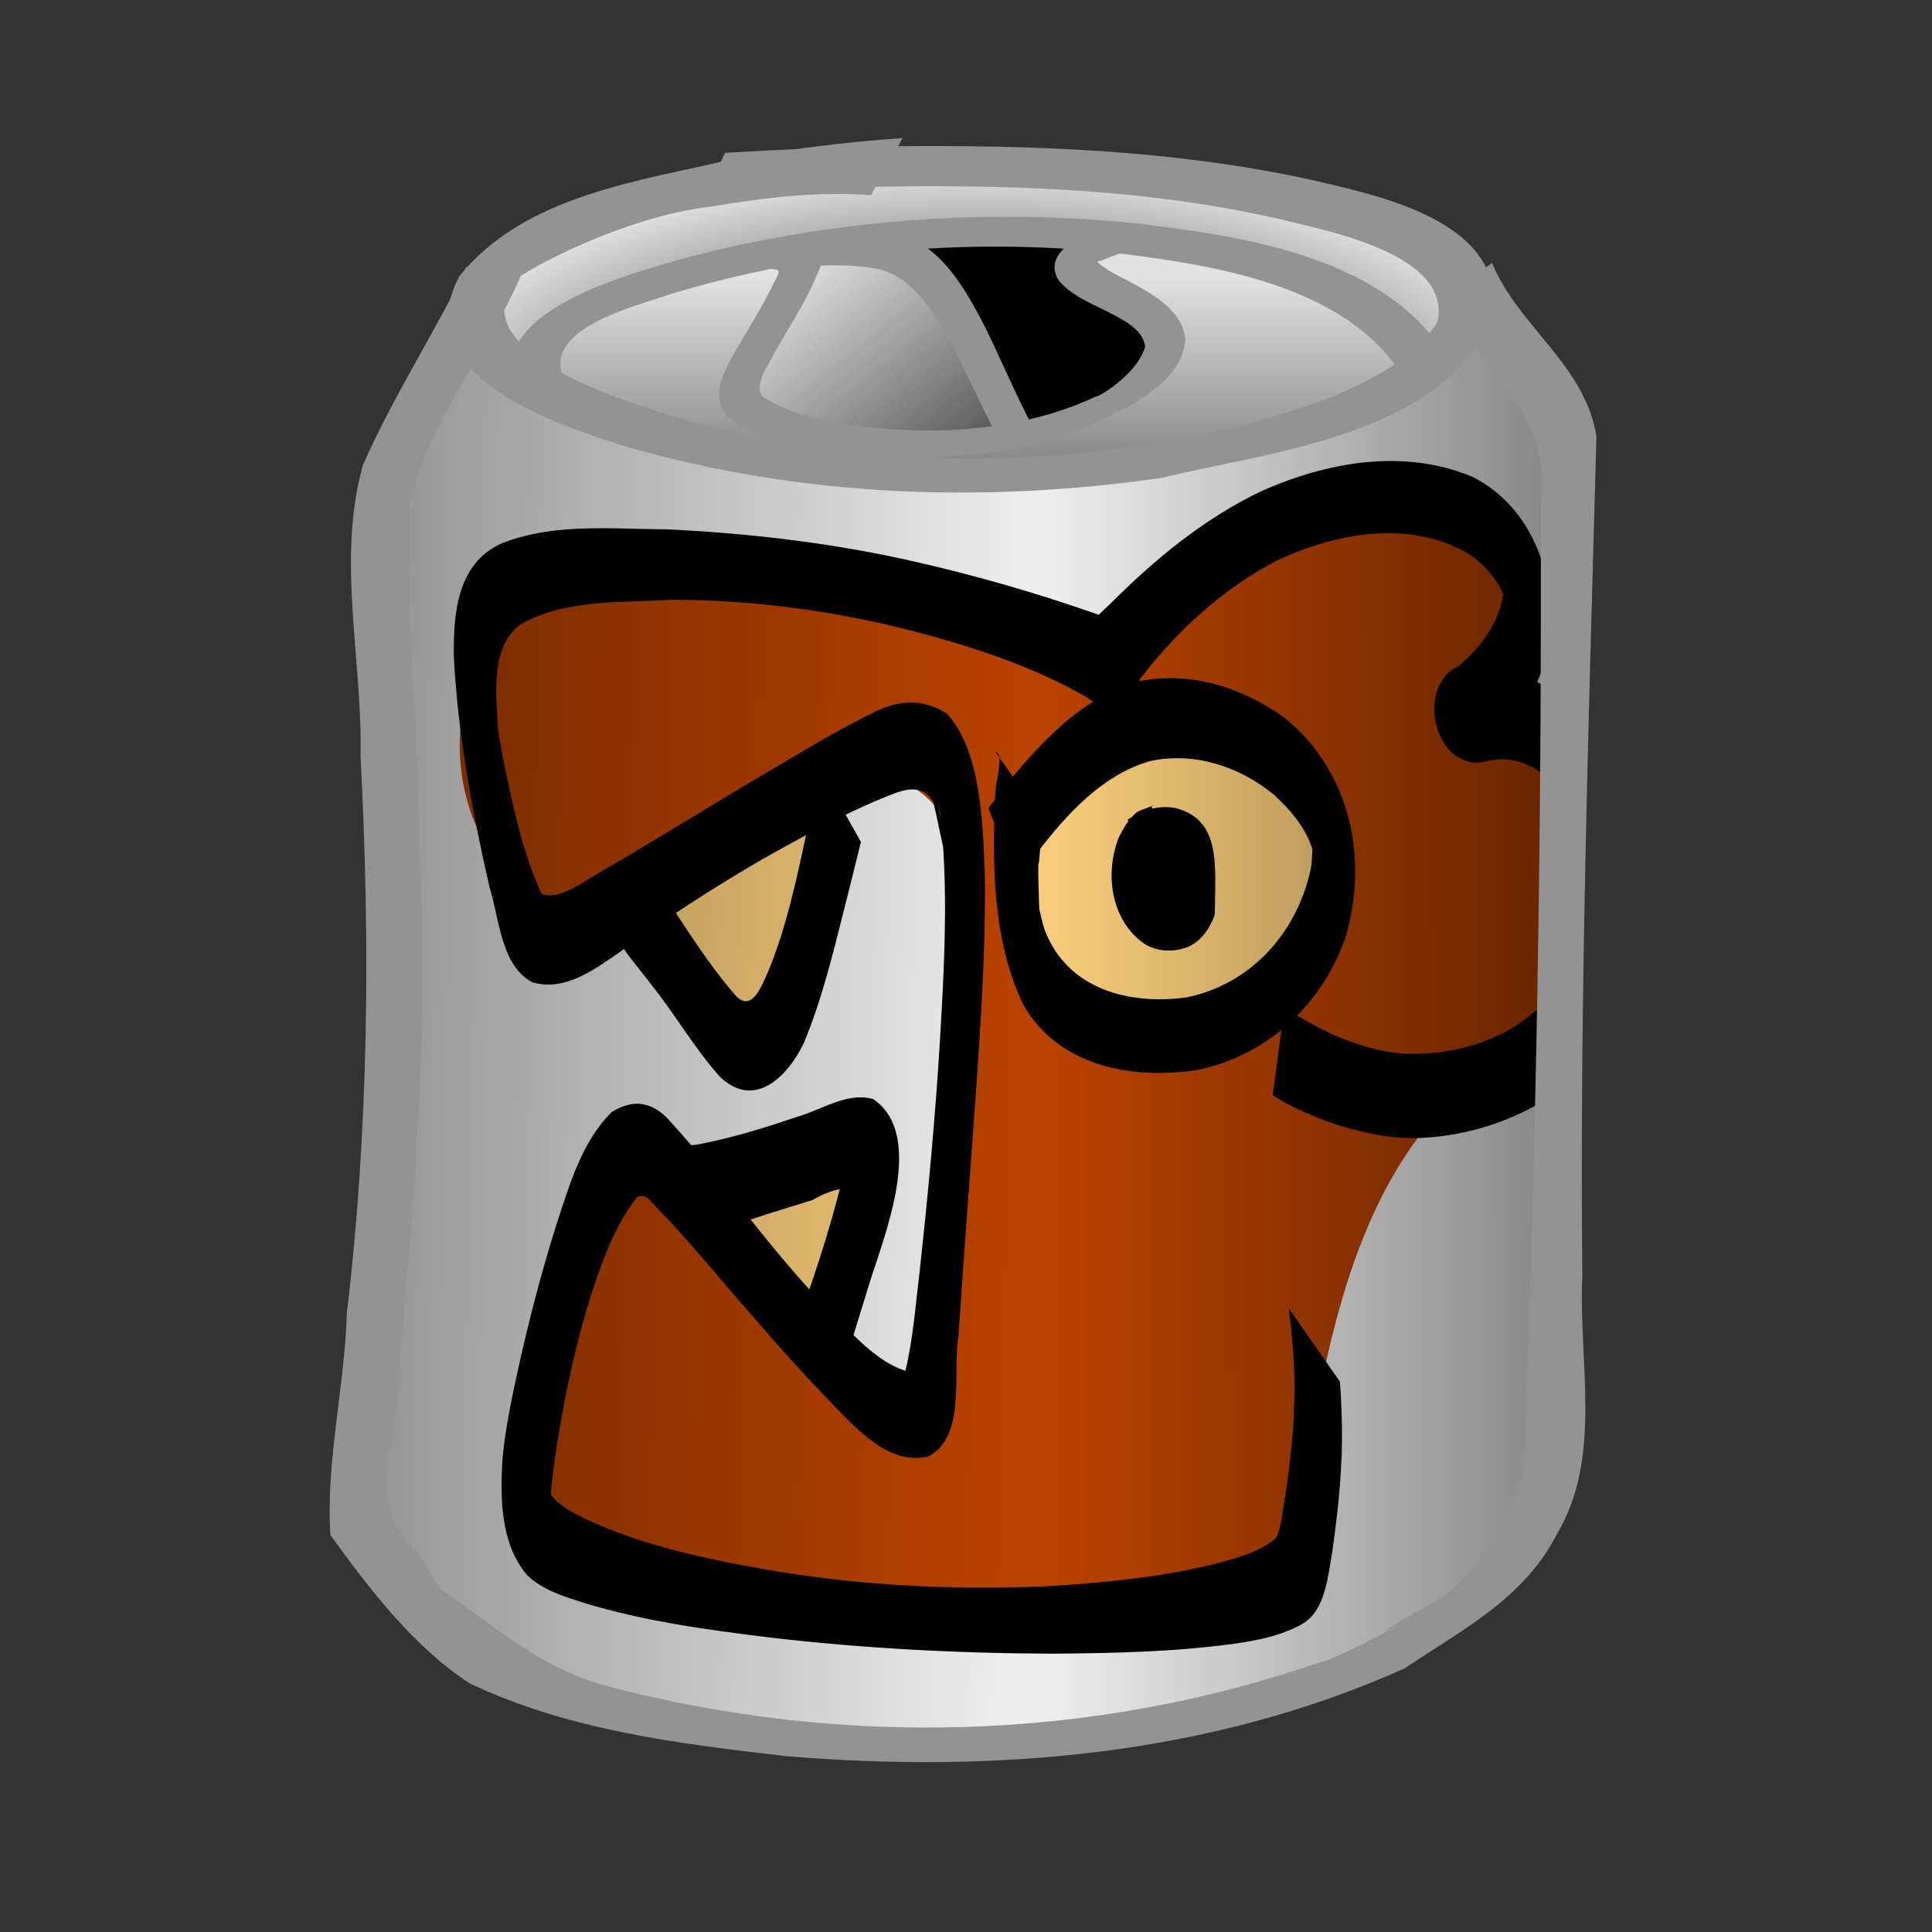 <?xml version="1.0" encoding="UTF-8" standalone="no"?>
<!-- Created with Inkscape (http://www.inkscape.org/) -->
<svg
   xmlns:dc="http://purl.org/dc/elements/1.1/"
   xmlns:cc="http://creativecommons.org/ns#"
   xmlns:rdf="http://www.w3.org/1999/02/22-rdf-syntax-ns#"
   xmlns:svg="http://www.w3.org/2000/svg"
   xmlns="http://www.w3.org/2000/svg"
   xmlns:xlink="http://www.w3.org/1999/xlink"
   xmlns:sodipodi="http://sodipodi.sourceforge.net/DTD/sodipodi-0.dtd"
   xmlns:inkscape="http://www.inkscape.org/namespaces/inkscape"
   width="1000"
   height="1000"
   id="svg2"
   sodipodi:version="0.32"
   inkscape:version="0.46"
   version="1.0"
   sodipodi:docbase="/home/kkowal/tale/art/item/can"
   sodipodi:docname="@.svg"
   inkscape:export-filename="/home/kkowal/tale/art/item/can/grog.png"
   inkscape:export-xdpi="90"
   inkscape:export-ydpi="90"
   inkscape:output_extension="org.inkscape.output.svg.inkscape"
   style="display:inline">
  <rect width="100%" height="100%" fill="#333333" stroke="none"/>
  <defs
     id="defs4">
    <inkscape:perspective
       sodipodi:type="inkscape:persp3d"
       inkscape:vp_x="0 : 500 : 1"
       inkscape:vp_y="0 : 1000 : 0"
       inkscape:vp_z="1000 : 500 : 1"
       inkscape:persp3d-origin="500 : 333.33333 : 1"
       id="perspective112" />
    <linearGradient
       id="linearGradient18109">
      <stop
         id="stop18111"
         offset="0"
         style="stop-color:#92d894;stop-opacity:1;" />
      <stop
         id="stop18113"
         offset="1"
         style="stop-color:#73c275;stop-opacity:0;" />
    </linearGradient>
    <linearGradient
       id="linearGradient17218">
      <stop
         style="stop-color:#ffffff;stop-opacity:1;"
         offset="0"
         id="stop17220" />
      <stop
         style="stop-color:#ffffff;stop-opacity:0;"
         offset="1"
         id="stop17222" />
    </linearGradient>
    <linearGradient
       id="linearGradient6942">
      <stop
         style="stop-color:#000000;stop-opacity:1;"
         offset="0"
         id="stop6944" />
      <stop
         style="stop-color:#000000;stop-opacity:0;"
         offset="1"
         id="stop6946" />
    </linearGradient>
    <linearGradient
       inkscape:collect="always"
       xlink:href="#linearGradient6942"
       id="linearGradient6948"
       x1="560.286"
       y1="298.645"
       x2="422.905"
       y2="128.681"
       gradientUnits="userSpaceOnUse" />
    <linearGradient
       inkscape:collect="always"
       xlink:href="#linearGradient6942"
       id="linearGradient7839"
       x1="511.112"
       y1="384.683"
       x2="511.112"
       y2="143.077"
       gradientUnits="userSpaceOnUse" />
    <radialGradient
       inkscape:collect="always"
       xlink:href="#linearGradient6942"
       id="radialGradient8762"
       cx="507.294"
       cy="197.692"
       fx="507.294"
       fy="197.692"
       r="303.73"
       gradientTransform="matrix(1,-3.175282e-8,1.380942e-8,0.435,-2.73001e-6,133.232)"
       gradientUnits="userSpaceOnUse" />
    <linearGradient
       inkscape:collect="always"
       xlink:href="#linearGradient6942"
       id="linearGradient10548"
       x1="-364.94"
       y1="556.21"
       x2="523.989"
       y2="574.393"
       gradientUnits="userSpaceOnUse" />
    <linearGradient
       inkscape:collect="always"
       xlink:href="#linearGradient6942"
       id="linearGradient10552"
       gradientUnits="userSpaceOnUse"
       x1="1146.248"
       y1="563.281"
       x2="546.212"
       y2="564.291" />
    <radialGradient
       inkscape:collect="always"
       xlink:href="#linearGradient17218"
       id="radialGradient17224"
       cx="1363.941"
       cy="662.737"
       fx="1363.941"
       fy="662.737"
       r="171.814"
       gradientTransform="matrix(1.194,2.763498e-3,-2.38597e-3,1.031,-305.452,96.668)"
       gradientUnits="userSpaceOnUse" />
    <radialGradient
       inkscape:collect="always"
       xlink:href="#linearGradient18109"
       id="radialGradient18107"
       cx="1267.341"
       cy="701.598"
       fx="1267.341"
       fy="701.598"
       r="84.468"
       gradientTransform="matrix(-1.879,-0.155,0.159,-1.927,3629.416,2345.942)"
       gradientUnits="userSpaceOnUse" />
    <radialGradient
       inkscape:collect="always"
       xlink:href="#linearGradient18109"
       id="radialGradient18128"
       gradientUnits="userSpaceOnUse"
       gradientTransform="matrix(-1.879,-0.155,0.159,-1.927,3629.416,2345.942)"
       cx="1267.341"
       cy="701.598"
       fx="1267.341"
       fy="701.598"
       r="84.468" />
    <radialGradient
       inkscape:collect="always"
       xlink:href="#linearGradient17218"
       id="radialGradient18130"
       gradientUnits="userSpaceOnUse"
       gradientTransform="matrix(1.194,2.763498e-3,-2.38597e-3,1.031,-305.452,96.668)"
       cx="1363.941"
       cy="662.737"
       fx="1363.941"
       fy="662.737"
       r="171.814" />
    <radialGradient
       inkscape:collect="always"
       xlink:href="#linearGradient17218"
       id="radialGradient19008"
       gradientUnits="userSpaceOnUse"
       gradientTransform="matrix(1.082,2.523562e-3,-2.162606e-3,0.941,-278.929,150.797)"
       cx="1363.941"
       cy="662.737"
       fx="1363.941"
       fy="662.737"
       r="171.814" />
    <radialGradient
       inkscape:collect="always"
       xlink:href="#linearGradient18109"
       id="radialGradient19017"
       gradientUnits="userSpaceOnUse"
       gradientTransform="matrix(-1.703,-0.142,0.144,-1.759,3287.574,2204.782)"
       cx="1267.341"
       cy="701.598"
       fx="1267.341"
       fy="701.598"
       r="84.468" />
    <radialGradient
       inkscape:collect="always"
       xlink:href="#linearGradient18109"
       id="radialGradient19906"
       gradientUnits="userSpaceOnUse"
       gradientTransform="matrix(-1.703,-0.142,0.144,-1.759,3287.574,2204.782)"
       cx="1267.341"
       cy="701.598"
       fx="1267.341"
       fy="701.598"
       r="84.468" />
    <radialGradient
       inkscape:collect="always"
       xlink:href="#linearGradient17218"
       id="radialGradient19908"
       gradientUnits="userSpaceOnUse"
       gradientTransform="matrix(1.082,2.523562e-3,-2.162606e-3,0.941,-278.929,150.797)"
       cx="1363.941"
       cy="662.737"
       fx="1363.941"
       fy="662.737"
       r="171.814" />
    <radialGradient
       inkscape:collect="always"
       xlink:href="#linearGradient17218"
       id="radialGradient19913"
       gradientUnits="userSpaceOnUse"
       gradientTransform="matrix(1.082,2.523562e-3,-2.162606e-3,0.941,-801.178,95.239)"
       cx="1363.941"
       cy="662.737"
       fx="1363.941"
       fy="662.737"
       r="171.814" />
    <radialGradient
       inkscape:collect="always"
       xlink:href="#linearGradient18109"
       id="radialGradient19922"
       gradientUnits="userSpaceOnUse"
       gradientTransform="matrix(-1.703,-0.142,0.144,-1.759,2765.325,2149.224)"
       cx="1267.341"
       cy="701.598"
       fx="1267.341"
       fy="701.598"
       r="84.468" />
  </defs>
  <sodipodi:namedview
     id="base"
     pagecolor="#ffffff"
     bordercolor="#666666"
     borderopacity="1.0"
     inkscape:pageopacity="0.0"
     inkscape:pageshadow="2"
     inkscape:zoom="0.12374369"
     inkscape:cx="-125.53654"
     inkscape:cy="-523.1523"
     inkscape:document-units="px"
     inkscape:current-layer="layer12"
     inkscape:window-width="1680"
     inkscape:window-height="975"
     inkscape:window-x="0"
     inkscape:window-y="49"
     showguides="true"
     inkscape:guide-bbox="true"
     showgrid="false" />
  <g
     inkscape:groupmode="layer"
     id="layer4"
     inkscape:label="lid"
     style="display:inline">
    <path
       style="opacity:1;fill:#e2e2e2;fill-opacity:1;fill-rule:nonzero;stroke:none;stroke-width:3.9;stroke-linecap:butt;stroke-linejoin:miter;marker:none;marker-start:none;marker-mid:none;marker-end:none;stroke-miterlimit:4;stroke-dasharray:none;stroke-dashoffset:0;stroke-opacity:1;visibility:visible;display:inline;overflow:visible"
       d="M 249.632,145.012 C 321.929,92.466 412.463,89.033 496.737,87.575 C 582.27,84.797 671.707,93.764 748.234,137.954 C 781.216,164.421 803.327,205.954 810.763,249.147 C 813.541,283.211 793.774,314.315 768.212,332.421 C 727.212,369.073 676.602,397.124 622.069,395.633 C 568.042,396.48 514.059,392.437 460.04,392.027 C 400.15,388.872 340.857,375.461 284.118,354.984 C 245.323,339.14 205.383,304.624 203.563,256.692 C 203.724,213.58 243.398,186.362 249.632,145.012 z"
       id="path2412" />
    <path
       id="path8754"
       d="M 249.632,145.012 C 321.929,92.466 412.463,89.033 496.737,87.575 C 582.27,84.797 671.707,93.764 748.234,137.954 C 781.216,164.421 803.327,205.954 810.763,249.147 C 813.541,283.211 793.774,314.315 768.212,332.421 C 727.212,369.073 676.602,397.124 622.069,395.633 C 568.042,396.48 514.059,392.437 460.04,392.027 C 400.15,388.872 340.857,375.461 284.118,354.984 C 245.323,339.14 205.383,304.624 203.563,256.692 C 203.724,213.58 243.398,186.362 249.632,145.012 z"
       style="opacity:1;fill:url(#radialGradient8762);fill-opacity:1;fill-rule:nonzero;stroke:none;stroke-width:3.9;stroke-linecap:butt;stroke-linejoin:miter;marker:none;marker-start:none;marker-mid:none;marker-end:none;stroke-miterlimit:4;stroke-dasharray:none;stroke-dashoffset:0;stroke-opacity:1;visibility:visible;display:inline;overflow:visible" />
    <path
       style="fill:#000000;fill-opacity:1;fill-rule:nonzero;stroke:none;stroke-width:3.9;stroke-linecap:butt;stroke-linejoin:miter;marker:none;marker-start:none;marker-mid:none;marker-end:none;stroke-miterlimit:4;stroke-dasharray:none;stroke-dashoffset:0;stroke-opacity:1;visibility:visible;display:inline;overflow:visible"
       d="M 443.806,125.197 C 395.332,132.523 346.578,141.579 300.848,161.018 C 281.837,178.069 274.342,208.024 282.055,233.212 C 285.777,283.499 275.431,333.916 281.676,384.103 C 315.02,419.09 364.659,416.286 407.71,420.186 C 500.747,431.9 596.66,444.807 688.816,419.523 C 725.826,405.285 748.77,358.628 738.954,317.674 C 738.486,281.32 744.679,245.256 743.699,208.889 C 723.926,161.388 674.052,140.77 629.008,134.893 C 568.251,122.089 505.331,112.599 443.806,125.197 z"
       id="path3347" />
    <path
       style="fill:#e2e2e2;fill-opacity:1;fill-rule:nonzero;stroke:none;stroke-width:3.9;stroke-linecap:butt;stroke-linejoin:miter;marker:none;marker-start:none;marker-mid:none;marker-end:none;stroke-miterlimit:4;stroke-dasharray:none;stroke-dashoffset:0;stroke-opacity:1;visibility:visible;display:inline;overflow:visible"
       d="M 409.449,131.431 C 424.914,127.983 441.288,127.577 456.697,131.363 C 481.327,139.66 500.721,161.437 510.182,186.923 C 522.577,211.166 532.898,237.855 552.862,256.274 C 560.105,267.425 576.209,273.001 576.427,288.494 C 577.063,302.198 563.659,307.898 553.746,311.724 C 533.758,318.067 512.628,319.038 491.899,319.106 C 467.955,318.652 443.798,316.152 420.71,309.12 C 397.802,299.494 378.069,283.138 358.278,267.84 C 346.952,256.683 342.16,237.755 349.233,222.593 C 356.474,200.47 366.672,179.361 381.009,161.575 C 388.509,151.089 397.934,142.58 407.321,134.194 L 408.427,132.854 L 409.449,131.431 L 409.449,131.431 z"
       id="path2455" />
    <path
       id="path6067"
       d="M 409.449,131.431 C 424.914,127.983 441.288,127.577 456.697,131.363 C 481.327,139.66 500.721,161.437 510.182,186.923 C 522.577,211.166 532.898,237.855 552.862,256.274 C 560.105,267.425 576.209,273.001 576.427,288.494 C 577.063,302.198 563.659,307.898 553.746,311.724 C 533.758,318.067 512.628,319.038 491.899,319.106 C 467.955,318.652 443.798,316.152 420.71,309.12 C 397.802,299.494 378.069,283.138 358.278,267.84 C 346.952,256.683 342.16,237.755 349.233,222.593 C 356.474,200.47 366.672,179.361 381.009,161.575 C 388.509,151.089 397.934,142.58 407.321,134.194 L 408.427,132.854 L 409.449,131.431 L 409.449,131.431 z"
       style="fill:url(#linearGradient6948);fill-opacity:1;fill-rule:nonzero;stroke:none;stroke-width:3.9;stroke-linecap:butt;stroke-linejoin:miter;marker:none;marker-start:none;marker-mid:none;marker-end:none;stroke-miterlimit:4;stroke-dasharray:none;stroke-dashoffset:0;stroke-opacity:1;visibility:visible;display:inline;overflow:visible" />
    <path
       style="fill:#939393;fill-opacity:1;fill-rule:nonzero;stroke:none;stroke-width:3.9;stroke-linecap:butt;stroke-linejoin:miter;marker:none;marker-start:none;marker-mid:none;marker-end:none;stroke-miterlimit:4;stroke-dasharray:none;stroke-dashoffset:0;stroke-opacity:1;visibility:visible;display:inline;overflow:visible"
       id="path1493"
       d="M 382.548,128.963 C 385.457,127.846 406.183,123.552 412.476,123.253 C 431.932,122.626 446.88,118.748 466.521,121.607 C 487.949,128.274 499.882,149.965 510.095,169.692 C 524.521,199.307 536.19,230.667 557.39,255.633 C 580.954,282.298 614.073,290.745 647.063,285.1 C 649.034,284.643 651.006,284.185 652.978,283.728 L 644.489,301.809 C 642.409,302.123 640.329,302.436 638.25,302.749 C 602.638,306.231 567.402,295.507 542.432,266.847 C 520.968,241.18 508.642,209.553 493.308,179.611 C 484.06,162.666 473.264,143.471 454.061,139.147 C 435.566,135.621 416.645,138.129 398.047,139.226 C 389.489,140.012 380.018,141.774 371.934,142.624 L 382.548,128.963 z"
       sodipodi:nodetypes="ccccccccccccccc" />
    <path
       style="fill:#e2e2e2;fill-opacity:1;fill-rule:nonzero;stroke:none;stroke-width:3.9;stroke-linecap:butt;stroke-linejoin:miter;marker:none;marker-start:none;marker-mid:none;marker-end:none;stroke-miterlimit:4;stroke-dasharray:none;stroke-dashoffset:0;stroke-opacity:1;visibility:visible;display:inline;overflow:visible"
       d="M 405.943,131.418 C 366.07,137.438 324.922,144.805 290.037,167.805 C 275.142,188.308 292.625,216.37 312.118,224.308 C 381.557,263.479 461.12,271.416 538.134,275.505 C 600.056,279.288 666.011,276.405 720.881,241.838 C 737.773,231.633 743.695,205.98 730.761,189.786 C 718.972,174.157 701.806,164.862 687.105,152.884 C 667.925,139.68 645.509,133.632 623.27,130.18 C 606.106,126.77 574.525,109.443 565.574,133.045 C 561.641,159.04 598.651,160.758 596.108,184.86 C 593.337,203.497 576.626,212.924 561.241,217.213 C 524.594,230.165 484.97,233.06 446.993,225.892 C 427.279,225.372 402.196,226.586 390.401,205.935 C 381.598,183.241 400.695,164.418 408.846,145.399 C 410.264,140.713 410.328,135.193 407.697,130.953"
       id="path2433" />
    <path
       id="path6958"
       d="M 405.943,131.418 C 366.07,137.438 324.922,144.805 290.037,167.805 C 275.142,188.308 292.625,216.37 312.118,224.308 C 381.557,263.479 461.12,271.416 538.134,275.505 C 600.056,279.288 666.011,276.405 720.881,241.838 C 737.773,231.633 743.695,205.98 730.761,189.786 C 718.972,174.157 701.806,164.862 687.105,152.884 C 667.925,139.68 645.509,133.632 623.27,130.18 C 606.106,126.77 574.525,109.443 565.574,133.045 C 561.641,159.04 598.651,160.758 596.108,184.86 C 593.337,203.497 576.626,212.924 561.241,217.213 C 524.594,230.165 484.97,233.06 446.993,225.892 C 427.279,225.372 402.196,226.586 390.401,205.935 C 381.598,183.241 400.695,164.418 408.846,145.399 C 410.264,140.713 410.328,135.193 407.697,130.953"
       style="fill:url(#linearGradient7839);fill-opacity:1;fill-rule:nonzero;stroke:none;stroke-width:3.9;stroke-linecap:butt;stroke-linejoin:miter;marker:none;marker-start:none;marker-mid:none;marker-end:none;stroke-miterlimit:4;stroke-dasharray:none;stroke-dashoffset:0;stroke-opacity:1;visibility:visible;display:inline;overflow:visible" />
    <path
       style="fill:#939393;fill-opacity:1;fill-rule:nonzero;stroke:none;stroke-width:3.9;stroke-linecap:butt;stroke-linejoin:miter;marker:none;marker-start:none;marker-mid:none;marker-end:none;stroke-miterlimit:4;stroke-dasharray:none;stroke-dashoffset:0;stroke-opacity:1;visibility:visible;display:inline;overflow:visible"
       id="path1437"
       d="M 438.753,254.913 C 454.238,260.013 473.198,261.443 489.309,264.242 C 549.422,269.692 610.979,274.277 670.417,260.88 C 692.912,255.16 741.106,237.514 726.622,195.609 C 696.984,146.895 626.92,137.118 575.939,130.741 C 499.503,122.952 421.879,129.86 348.25,151.857 C 330.644,158.168 275.592,170.638 293.658,198.885 C 335.961,236.869 399.134,248.068 453.028,258.171 C 471.59,261.29 462.385,259.832 480.642,262.555 L 468.624,277.342 C 450.478,274.107 460.511,275.805 440.274,274.133 C 383.117,262.332 316.335,251.206 271.067,211.326 C 239.53,163.078 326.406,141.594 357.486,132.766 C 432.361,113.593 510.307,107.744 587.239,115.536 C 643.19,122.261 717.687,132.461 749.717,186.163 C 770.754,242.962 704.497,271.103 660.308,280.081 C 599.114,291.076 536.712,285.799 475.333,278.57 C 459.681,276.82 438.085,275.031 425.118,271.155 L 438.753,254.913 z"
       sodipodi:nodetypes="ccccccccccccccccccc" />
    <path
       style="fill:#939393;fill-opacity:1;fill-rule:nonzero;stroke:none;stroke-width:3.9;stroke-linecap:butt;stroke-linejoin:miter;marker:none;marker-start:none;marker-mid:none;marker-end:none;stroke-miterlimit:4;stroke-dasharray:none;stroke-dashoffset:0;stroke-opacity:1;visibility:visible;display:inline;overflow:visible"
       id="path1453"
       d="M 393.756,126.824 C 390.005,123.692 403.935,125.335 406.603,125.459 C 412.6,125.638 414.136,124.175 419.804,126.1 C 430.447,130.846 424.001,138.696 420.711,147.192 C 415.019,159.376 407.601,170.756 400.938,182.479 C 397.834,189.189 390.814,197.347 394.071,204.754 C 413.147,217.943 440.172,220.422 463.135,222.298 C 498.838,224.496 535.344,220.231 567.555,205.085 C 566.394,206.6 588.226,194.763 592.701,179.513 C 591.741,169.888 579.489,164.603 571.434,160.421 C 562.805,156.138 553.606,152.265 547.699,144.723 C 543.854,138.028 546.265,132.292 551.85,127.59 C 560.543,121.632 562.853,123.112 572.608,119.368 C 577.045,117.56 577.335,117.88 582.126,117.911 C 574.088,123.085 588.86,123.155 589.167,123.17 L 583.615,130.255 C 583.398,130.287 583.181,130.319 582.964,130.351 C 579.292,131.248 575.778,132.502 572.337,134.021 C 563.364,137.529 551.059,138.785 573.242,127.903 C 571.183,128.703 568.492,134.364 566.732,134.361 C 572.088,139.951 579.683,142.951 586.516,146.743 C 598.351,153.25 612.246,161.575 613.518,175.632 C 611.944,199.689 580.374,212.489 561.354,221.562 C 527.289,234.957 489.904,238.514 453.24,236.064 C 427.984,233.968 395.132,232.059 375.733,214.956 C 368.271,204.154 374.23,192.88 380.107,182.668 C 386.601,171.244 393.809,160.165 399.569,148.384 C 400.92,145.296 405.065,139.591 401.68,139.509 C 396.619,138.779 391.5,138.689 386.385,138.612 C 382.609,138.459 379.381,138.695 376.852,135.684 L 393.756,126.824 z"
       sodipodi:nodetypes="ccccccccccccccccccccccccccccccc" />
  </g>
  <g
     inkscape:groupmode="layer"
     id="layer7"
     inkscape:label="branding-blank"
     style="display:inline">
    <path
       style="opacity:1;fill:#ededed;fill-opacity:1;fill-rule:nonzero;stroke:none;stroke-width:3.9;stroke-linecap:butt;stroke-linejoin:miter;marker:none;marker-start:none;marker-mid:none;marker-end:none;stroke-miterlimit:4;stroke-dasharray:none;stroke-dashoffset:0;stroke-opacity:1;visibility:visible;display:inline;overflow:visible"
       d="M 240.416,172.685 C 188.085,235.514 190.526,322.832 198.665,399.542 C 206.313,460.255 203.924,521.666 205.685,582.643 C 200.945,658.44 165.574,738.677 201.088,811.979 C 229.631,860.361 288.271,875.247 337.687,892.982 C 465.943,929.67 606.086,906.266 723.876,847.214 C 751.783,830.506 781.923,809.005 793.154,777.52 C 817.784,644.972 814.661,509.298 806.607,375.322 C 822.675,314.51 819.459,246.804 789.066,190.859 C 764.531,160.144 727.171,186.157 703.514,203.926 C 670.001,224.188 629.053,225.887 591.572,234.546 C 489.44,251.522 379.529,253.282 283.469,209.971 C 266.909,200.509 251.29,188.568 240.416,172.685 z"
       id="path11530" />
  </g>
  <g
     inkscape:groupmode="layer"
     id="layer3"
     inkscape:label="branding-mt-dewm"
     style="display:none">
    <g
       style="display:inline"
       id="g11486">
      <path
         id="path1497"
         d="M 249.616,158.229 C 203.675,207.158 193.221,281.19 199.458,347.648 C 192.933,465.076 195.586,582.831 193.861,700.32 C 189.785,742.165 177.701,791.509 204.629,827.503 C 239.174,862.87 288.258,871.158 330.32,891.683 C 451.195,929.226 579.006,902.058 697.231,866.378 C 762.358,840.97 810.925,769.938 807.212,694.343 C 813.295,607.813 808.848,521.018 806.469,434.431 C 818.278,354.676 827.48,268.911 799.693,191.966 C 767.706,152.166 727.818,204.714 695.3,216.587 C 644.974,237.05 590.699,241.957 537.907,249.971 C 479.242,251.058 420.259,246.686 362.962,233.045 C 317.043,229.584 272.563,201.611 249.616,158.229 z"
         style="opacity:1;fill:#018e0a;fill-opacity:1;fill-rule:nonzero;stroke:none;stroke-width:3.9;stroke-linecap:butt;stroke-linejoin:miter;marker:none;marker-start:none;marker-mid:none;marker-end:none;stroke-miterlimit:4;stroke-dasharray:none;stroke-dashoffset:0;stroke-opacity:1;visibility:visible;display:inline;overflow:visible" />
      <path
         id="path10522"
         d="M 360.624,685.614 C 340.779,694.169 314.168,695.079 298.416,678.066 C 285.855,693.048 290.019,719.502 269.438,727.833 C 255.61,731.381 242.583,740.874 227.356,738.706 C 200.756,737.164 204.823,706.676 202.425,688.108 C 199.444,664.976 190.902,642.508 192.985,618.817 C 194.532,595.673 198.276,572.728 198.231,549.455 C 199.995,530.212 198.703,506.558 216.501,494.11 C 234.015,481.004 261.737,478.948 278.175,494.884 C 289.16,507.005 319.013,512.214 314.435,488.086 C 308.466,467.877 322.945,440.361 346.551,446.779 C 375.817,451.889 394.479,479.686 422.977,486.362 C 448.601,491.839 441.229,452.812 466.135,451.551 C 502.6,439.832 542.189,443.46 577.963,455.83 C 598.92,452.247 627.221,474.093 611.669,495.645 C 598.078,519.945 571.815,534.439 559.902,559.901 C 535.757,593.334 492.042,598.626 454.984,608.129 C 433.61,618.478 406.718,606.209 387.228,621.354 C 371.063,639.44 377.329,667.851 360.624,685.614 z"
         style="opacity:1;fill:#293f00;fill-opacity:1;fill-rule:nonzero;stroke:none;stroke-width:3.9;stroke-linecap:butt;stroke-linejoin:miter;marker:none;marker-start:none;marker-mid:none;marker-end:none;stroke-miterlimit:4;stroke-dasharray:none;stroke-dashoffset:0;stroke-opacity:1;visibility:visible;display:inline;overflow:visible" />
      <path
         id="path9637"
         d="M 629.781,475.094 C 606.627,476.114 585.502,529.339 567.469,546.625 C 540.7,583.387 497.253,606.561 451.844,608.781 C 416.368,603.512 373.931,618.541 362.625,655.656 C 358.489,692.992 341.698,727.666 319.75,757.781 C 300.592,793.604 272.585,822.427 244.281,851 C 363.737,919.431 515.421,918.949 645.312,883.406 C 708.13,875.7 753.805,823.108 804.875,790.969 C 802.808,746 813.522,700.169 800.25,656.25 C 767.552,627.345 738.136,595.004 709.625,562.031 C 686.059,538.992 670.4,509.503 647.875,485.969 C 641.727,477.989 635.683,474.834 629.781,475.094 z"
         style="opacity:1;fill:#88cb00;fill-opacity:1;fill-rule:nonzero;stroke:none;stroke-width:3.9;stroke-linecap:butt;stroke-linejoin:miter;marker:none;marker-start:none;marker-mid:none;marker-end:none;stroke-miterlimit:4;stroke-dasharray:none;stroke-dashoffset:0;stroke-opacity:1;visibility:visible;display:inline;overflow:visible" />
      <path
         id="path7845"
         d="M 497.812,437.031 C 478.959,437.378 460.506,441.368 445.312,454.094 C 438.973,459.884 436.116,466.954 436.094,474.375 C 422.406,469.202 409.059,463.069 395.688,457.188 C 379.156,450.505 363.188,441.253 345.312,438.906 C 326.398,438.411 309.457,449.796 303.375,467.375 C 301.148,475.686 302.083,483.854 304.469,491.781 C 291.95,485.473 279.255,479.467 265.781,475.5 C 252.555,471.346 239.366,471.685 226.406,476.281 C 209.486,483.577 198.253,492.159 191.875,509.031 C 189.051,516.825 189.208,524.771 190.656,532.781 C 191.101,535.002 191.985,537.069 192.75,539.188 L 215.875,528.562 C 215.397,527.096 214.729,525.667 214.5,524.125 C 213.712,518.372 214.28,512.926 216.875,507.625 C 219.212,503.453 225.044,498.183 228.469,495.062 C 235.52,492.785 242.907,492.53 250.719,494.344 C 268.589,498.193 284.922,506.841 301.156,514.938 C 314.194,521.67 327.333,528.444 339.344,536.906 C 358.016,520.146 360.086,520.197 352.75,514.812 C 352.753,514.808 352.779,514.787 352.781,514.781 C 352.785,514.77 352.777,514.73 352.781,514.719 C 352.784,514.713 352.809,514.692 352.812,514.688 C 352.735,514.691 352.644,514.688 352.562,514.688 C 350.543,513.211 347.861,511.323 344.625,508.594 C 338.478,502.945 332.989,496.668 329.719,488.875 C 326.713,481.377 324.689,473.461 328.219,465.75 C 329.224,464.056 332.053,461.663 334.5,459.719 C 350.456,459.075 365.333,468.981 380.062,473.906 C 400.257,482.413 420.188,491.538 440.375,500.062 C 457.088,506.988 475.925,491.435 461.531,477.125 C 458.828,469.707 461.511,464.306 467.875,460.062 C 467.961,460.033 468.045,460.025 468.125,460 C 483.078,455.235 499.199,455.879 514.625,457 C 542.675,459.651 570.684,464.333 597.844,471.875 C 599.671,472.454 602.161,473.665 604.5,474.75 C 599.419,485.405 593.958,495.888 587.906,506.031 C 574.483,528.427 559.382,550.194 539.469,567.344 C 513.821,588.529 529.045,578.342 488.875,593.125 C 464.67,598.735 439.828,601.032 415,601 C 392.862,601.144 370.46,607.613 367.125,632.625 C 363.843,645.925 360.252,659.176 356.094,672.219 L 352.719,671.75 C 352.418,675.197 349.04,676.603 346.094,679.031 C 345.569,679.321 345.077,679.589 344.625,679.844 C 344.326,679.945 344.015,680.074 343.688,680.188 C 335.785,681.81 328.35,679.144 321.312,675.719 C 314.69,672.147 309.039,667.188 301.812,664.906 C 281.837,671.473 281.159,676.504 276.062,692.531 C 273.827,700.152 271.168,707.616 266.188,713.875 C 266.034,714.008 265.861,714.143 265.688,714.281 C 261.471,716.071 255.066,718.801 251.875,719.719 C 240.279,722.969 228.208,723.961 216.281,722.406 C 212.6,722.014 209.275,720.594 206,719 L 187.531,736.219 C 191.861,738.914 196.361,741.282 201.406,742.344 C 214.785,744.942 228.481,744.439 241.812,741.625 C 260.015,737.609 280.56,731.2 291.219,715 C 295.396,707.392 298.157,699.21 300.812,690.969 C 301.778,691.589 302.691,692.336 303.531,693.25 C 312.322,698.029 321.667,701.915 331.812,702.219 C 336.911,702 341.799,700.907 346.469,699.156 C 342.947,707.866 339.032,716.408 334.656,724.781 C 314.303,764.068 288.214,800.101 257.531,832 C 251.964,837.712 246.291,843.329 240.469,848.781 C 245.49,851.737 250.553,854.57 255.688,857.281 C 263.295,849.914 270.661,842.284 277.875,834.531 C 308.533,801.572 334.371,764.518 354.844,724.469 C 362.533,709.88 368.719,694.696 374.25,679.25 C 375.472,677.682 376.724,676.074 377.594,675.156 L 375.781,674.906 C 380.979,660.037 385.644,644.948 390.5,629.969 C 391.191,626.963 392.799,624.317 394.469,622.219 C 397.315,621.744 400.235,621.602 403.062,621.375 C 428.534,620.263 454.009,618.48 479.062,613.562 C 509.985,607.382 538.503,592.4 561.719,571.156 C 581.366,552.277 596.769,529.574 610.938,506.438 C 616.965,497.17 621.899,487.272 626.969,477.469 C 633.577,487.33 640.458,496.977 647.875,506.281 C 667.13,529.539 686.349,552.785 704.844,576.656 C 718.638,594.402 732.006,612.528 746.688,629.562 C 753.463,637.649 761.051,644.959 769.531,651.219 C 773.484,654.08 777.938,656.039 782.438,657.844 C 784.806,658.76 798.284,664.687 800.656,665.594 L 806.781,641.531 C 804.377,640.584 801.962,639.596 799.531,638.719 C 795.715,637.311 791.828,636.061 788.219,634.156 C 780.021,629.226 772.875,622.888 766.406,615.844 C 751.137,599.572 737.465,581.897 723.406,564.594 C 704.558,541.154 685.41,517.919 667.375,493.844 C 659.129,482.371 651.71,470.383 644.281,458.375 C 636.004,446.381 624.276,445.598 615.844,454.156 C 614.842,453.947 613.857,453.737 612.906,453.5 C 584.627,447.254 556.013,442.201 527.25,438.75 C 518.357,437.775 509.184,437.001 500.094,437.031 C 499.633,437.033 499.179,437.026 498.719,437.031 C 498.419,437.035 498.112,437.026 497.812,437.031 z M 377.594,675.156 L 378.594,675.281 C 378.659,675.056 378.705,674.854 378.719,674.719 C 378.721,674.693 378.719,674.648 378.719,674.625 C 378.719,674.614 378.719,674.579 378.719,674.562 C 378.719,674.56 378.719,674.534 378.719,674.531 C 378.719,674.528 378.719,674.503 378.719,674.5 C 378.713,674.494 378.693,674.474 378.688,674.469 C 378.688,674.466 378.687,674.441 378.688,674.438 C 378.681,674.431 378.66,674.41 378.656,674.406 C 378.653,674.406 378.628,674.406 378.625,674.406 C 378.618,674.406 378.596,674.407 378.594,674.406 C 378.589,674.406 378.567,674.406 378.562,674.406 C 378.559,674.406 378.534,674.406 378.531,674.406 C 378.528,674.406 378.503,674.406 378.5,674.406 C 378.49,674.411 378.448,674.432 378.438,674.438 C 378.241,674.537 377.942,674.789 377.594,675.156 z M 330.969,460.406 C 324.972,463.546 322.387,464.78 321.875,464.938 C 321.872,464.937 321.847,464.938 321.844,464.938 C 321.842,464.938 321.819,464.938 321.812,464.938 C 321.812,464.934 321.812,464.909 321.812,464.906 C 321.819,464.899 321.842,464.877 321.844,464.875 C 322.458,464.4 327.287,461.814 330.969,460.406 z M 466.031,460.812 C 463.526,462.09 461.036,463.416 458.5,464.625 C 458.28,464.73 458.107,464.797 458,464.844 C 458.835,464.338 463,462.13 466.031,460.812 z M 389.562,623.469 C 388.51,624.082 387.385,624.789 386.125,625.5 C 386.101,625.513 386.081,625.521 386.062,625.531 C 386.625,625.134 388.547,623.886 389.562,623.469 z M 385.875,625.594 C 385.878,625.594 385.903,625.594 385.906,625.594 C 385.906,625.597 385.906,625.621 385.906,625.625 C 385.903,625.625 385.879,625.625 385.875,625.625 C 385.875,625.621 385.875,625.597 385.875,625.594 z M 261.625,717.062 C 258.665,718.899 255.546,720.539 254.719,720.906 C 255.309,720.52 257.354,719.359 261.625,717.062 z M 254.5,721 C 254.504,721 254.528,721 254.531,721 C 254.531,721.007 254.531,721.029 254.531,721.031 C 254.529,721.031 254.507,721.031 254.5,721.031 C 254.5,721.028 254.5,721.003 254.5,721 z"
         style="fill:#0ae700;fill-opacity:1;fill-rule:nonzero;stroke:none;stroke-width:3.9;stroke-linecap:butt;stroke-linejoin:miter;marker:none;marker-start:none;marker-mid:none;marker-end:none;stroke-miterlimit:4;stroke-dasharray:none;stroke-dashoffset:0;stroke-opacity:1;visibility:visible;display:inline;overflow:visible" />
    </g>
  </g>
  <g
     inkscape:groupmode="layer"
     id="layer5"
     inkscape:label="branding-pixie"
     style="display:none">
    <path
       style="opacity:1;fill:#bdff56;fill-opacity:1;fill-rule:nonzero;stroke:none;stroke-width:3.9;stroke-linecap:butt;stroke-linejoin:miter;marker:none;marker-start:none;marker-mid:none;marker-end:none;stroke-miterlimit:4;stroke-dasharray:none;stroke-dashoffset:0;stroke-opacity:1;visibility:visible;display:inline;overflow:visible"
       d="M 240.416,172.685 C 188.085,235.514 190.526,322.832 198.665,399.542 C 206.313,460.255 203.924,521.666 205.685,582.643 C 200.945,658.44 165.574,738.677 201.088,811.979 C 229.631,860.361 288.271,875.247 337.687,892.982 C 465.943,929.67 606.086,906.266 723.876,847.214 C 751.783,830.506 781.923,809.005 793.154,777.52 C 817.784,644.972 814.661,509.298 806.607,375.322 C 822.675,314.51 819.459,246.804 789.066,190.859 C 764.531,160.144 727.171,186.157 703.514,203.926 C 670.001,224.188 629.053,225.887 591.572,234.546 C 489.44,251.522 379.529,253.282 283.469,209.971 C 266.909,200.509 251.29,188.568 240.416,172.685 z"
       id="path13285" />
    <path
       style="opacity:1;fill:#005762;fill-opacity:0.348;fill-rule:nonzero;stroke:none;stroke-width:3.9;stroke-linecap:butt;stroke-linejoin:miter;marker:none;marker-start:none;marker-mid:none;marker-end:none;stroke-miterlimit:4;stroke-dasharray:none;stroke-dashoffset:0;stroke-opacity:1;visibility:visible;display:inline;overflow:visible"
       d="M 504.719,353.094 C 486.83,353.544 471.61,363.845 453.094,375.812 L 468.812,378.906 C 465.027,381.897 461.851,384.53 459.656,386.031 C 440.076,406.916 428.493,435.176 430.844,466.219 C 433.328,487.049 442.15,501.808 454.531,511 C 434.652,513.305 414.762,515.363 394.812,516.688 C 389.042,516.931 382.118,517.081 376.812,517.344 L 354.625,556.438 C 361.528,555.911 368.612,554.315 375.531,553.156 C 408.002,548.034 440.548,543.575 473.094,539.094 C 477.317,538.5 481.525,537.919 485.75,537.344 C 484.517,556.74 482.999,576.111 481.688,595.5 C 481.267,601.635 480.925,607.797 480.562,613.938 L 476.5,615.375 C 475.766,606.183 468.188,622.332 465.875,625.406 C 452.396,643.351 436.539,658.518 420.375,673.094 C 406.926,682.709 401.878,702.121 419.281,710.562 C 419.256,711.522 419.233,712.546 419.188,713.594 C 418.519,725.79 418.965,737.939 420.906,749.969 C 423.847,766.591 429.856,781.952 437.938,796.062 C 443.545,805.347 450.528,813.292 457.875,820.719 L 487.656,792.719 C 481.106,787.097 474.979,780.827 470.156,773.156 C 463.301,761.492 458.533,748.522 456.75,734.531 C 455.899,725.531 455.831,716.538 456.656,707.562 C 456.741,707.55 456.822,707.544 456.906,707.531 C 470.31,705.359 483.81,704.191 497.312,703.125 C 503.157,702.617 509.02,702.222 514.875,701.875 C 515.24,703.709 516.136,704.98 517.719,706.562 C 518.392,707.236 518.942,707.933 519.438,708.719 C 522.681,721.162 527.064,733.048 532.469,744.469 C 539.926,759.957 550.761,772.023 563.844,781.031 C 576.215,788.79 589.869,791.826 603.75,792.625 C 609.885,792.87 615.987,792.157 622.062,791.344 L 640.281,752.25 C 635.214,754.068 630.082,755.471 624.75,755.844 C 613.283,756.64 601.809,755.769 591.062,750.5 C 580.16,744.471 571.4,735.56 565.531,723.188 C 561.73,714.968 558.806,706.349 556.656,697.438 C 571.394,691.518 581.603,678.658 570.25,660.219 C 560.689,649.664 548.261,643.369 536.719,636.188 C 528.156,630.958 519.98,624.958 512.531,617.812 C 512.088,617.391 511.669,616.948 511.25,616.5 C 513.798,612.595 515.677,608.377 515.469,603.719 C 515.469,603.716 515.499,603.69 515.5,603.688 L 516.344,603.438 C 516.551,597.276 516.77,591.123 517.094,584.969 C 517.995,567.516 519.259,550.088 521.156,532.75 C 543.798,529.962 566.461,527.49 589.156,525.312 C 599.348,524.337 609.586,523.427 619.781,522.5 L 638.562,486.25 C 628.062,487.996 617.555,489.595 607.031,491.156 C 587.034,494.063 567.051,496.974 547.031,499.688 C 568.097,482.362 582.667,456.652 579.438,424.844 C 573.71,393.632 553.398,368.997 527.875,357.844 C 522.366,355.552 517.201,354.135 512.281,353.5 C 509.7,353.167 507.183,353.032 504.719,353.094 z M 561.062,661.531 C 561.083,661.527 561.11,661.534 561.125,661.531 C 561.128,661.532 561.155,661.532 561.156,661.531 C 561.156,661.534 561.157,661.559 561.156,661.562 C 561.001,661.634 560.335,661.812 559.125,662.156 C 560.105,661.817 560.802,661.59 561.062,661.531 z"
       id="path15055" />
    <path
       style="opacity:1;fill:#005762;fill-opacity:0.348;fill-rule:nonzero;stroke:none;stroke-width:3.9;stroke-linecap:butt;stroke-linejoin:miter;marker:none;marker-start:none;marker-mid:none;marker-end:none;stroke-miterlimit:4;stroke-dasharray:none;stroke-dashoffset:0;stroke-opacity:1;visibility:visible;display:inline;overflow:visible"
       id="path15095"
       d="M 483.077,546.004 C 476.021,534.653 464.726,527.11 454.351,520.346 C 410.176,494.324 359.251,482.061 311.293,497.939 C 309.337,499.474 267.17,510.944 276.205,563.339 C 289.847,613.551 337.622,616.312 375.435,609.474 C 444.476,589.367 466.497,566.472 518.901,515.207 C 558.43,474.74 598.23,434.661 641.234,399.11 C 664.234,384.173 710.359,327.554 734.874,363.507 C 752.784,411.323 739.278,472.013 722.067,517.058 C 697.905,575.105 654.351,629.464 595.33,634.758 C 551.758,635.19 516.447,602.024 489.35,565.386 C 483.102,556.852 477.697,547.598 472.479,538.217 L 502.359,517.89 C 506.724,526.814 511.34,535.583 516.9,543.617 C 540.395,577.122 572.452,606.532 611.684,602.047 C 643.482,595.8 660.036,583.511 692.313,520.542 C 708.266,481.989 720.907,429.426 704.537,388.051 C 699.514,389.505 691.913,393.096 686.16,396.489 C 684.63,397.392 680.14,400.306 681.6,399.263 C 721.892,370.46 682.66,398.46 673.643,404.239 C 628.383,437.585 587.276,477.377 546.96,518.12 C 492.466,571.173 433.225,623.991 361.086,638.924 C 314.333,646.244 262.082,636.913 244.482,578.401 C 231.005,516.977 278.159,479.22 325.407,466.126 C 377.324,454.69 429.73,469.579 478.118,492.916 C 489.003,498.581 509.124,511.274 514.936,517.403 L 483.077,546.004 z" />
  </g>
  <g
     inkscape:groupmode="layer"
     id="layer9"
     inkscape:label="branding-grog"
     style="display:none">
    <path
       style="opacity:1;fill:#ff0e00;fill-opacity:1;fill-rule:nonzero;stroke:none;stroke-width:3.9;stroke-linecap:butt;stroke-linejoin:miter;marker:none;marker-start:none;marker-mid:none;marker-end:none;stroke-miterlimit:4;stroke-dasharray:none;stroke-dashoffset:0;stroke-opacity:1;visibility:visible;display:inline;overflow:visible"
       d="M 240.416,172.685 C 188.085,235.514 190.526,322.832 198.665,399.542 C 206.313,460.255 203.924,521.666 205.685,582.643 C 200.945,658.44 165.574,738.677 201.088,811.979 C 229.631,860.361 288.271,875.247 337.687,892.982 C 465.943,929.67 606.086,906.266 723.876,847.214 C 751.783,830.506 781.923,809.005 793.154,777.52 C 817.784,644.972 814.661,509.298 806.607,375.322 C 822.675,314.51 819.459,246.804 789.066,190.859 C 764.531,160.144 727.171,186.157 703.514,203.926 C 670.001,224.188 629.053,225.887 591.572,234.546 C 489.44,251.522 379.529,253.282 283.469,209.971 C 266.909,200.509 251.29,188.568 240.416,172.685 z"
       id="path20424" />
    <path
       style="opacity:1;fill:#ffffff;fill-opacity:1;fill-rule:nonzero;stroke:none;stroke-width:3.9;stroke-linecap:butt;stroke-linejoin:miter;marker:none;marker-start:none;marker-mid:none;marker-end:none;stroke-miterlimit:4;stroke-dasharray:none;stroke-dashoffset:0;stroke-opacity:1;visibility:visible;display:inline;overflow:visible"
       d="M 695.438,332.862 C 669.845,339.091 647.703,357.123 621.5,366.484 C 551.528,398.041 477.37,421.967 406.938,452.737 C 406.728,416.663 412.274,379.277 400.892,344.198 C 363.036,327.894 355.151,385.366 333.817,403.502 C 311.381,435.062 280.949,462.433 262.599,496.023 C 253.564,518.4 244.54,549.376 266.907,568.059 C 292.147,581.372 319.127,560.555 341.333,551.503 C 356.179,543.924 375.4,532.26 363.486,554.971 C 347.804,607.522 323.454,661.504 275.505,698.518 C 247.037,725.547 204.488,701.389 179.812,691.874 C 179.812,720.044 179.812,748.214 179.812,776.384 C 190.708,777.033 225.133,789.324 246.5,785.15 C 294.318,774.313 320.935,733.924 343.217,699.27 C 375.015,644.379 391.754,583.954 401.938,523.538 C 478.068,490.091 554.743,456.634 635.938,433.134 C 627.137,480.892 644.006,528.545 669.673,570.505 C 675.871,585.882 698.427,619.713 690.585,624.496 C 649.745,604.495 612.451,578.409 566.692,566.77 C 537.022,554.413 509.569,576.64 494.247,596.426 C 456.808,641.377 408.819,685.901 402.602,743.437 C 401.675,764.375 402.883,792.062 426.533,803.652 C 464.887,814.561 506.388,804.952 544.997,799.227 C 609.866,786.589 678.961,763.746 716.75,713.811 C 743.508,727.546 776.073,749.711 807.654,732.296 C 824.913,729.122 813.289,714.115 813.36,704.053 C 809.511,684.18 805.662,664.308 801.812,644.435 C 787.116,663.796 736.067,653.217 734.39,633.241 C 733.506,570.481 688.686,518.124 669.875,459.379 C 673.511,432.537 700.802,420.888 719.081,403.863 C 730.874,382.417 728.588,352.167 706.952,335.906 L 701.462,333.595 L 695.438,332.862 z M 379.719,440.636 C 393.23,457.68 362.314,476.401 358.236,470.061 C 365.829,460.491 372.934,450.644 379.719,440.636 z M 703.844,599.798 C 703.841,613.406 702.851,616.371 703.844,599.798 z M 548.062,646.156 C 588.569,652.023 625.227,669.578 660.812,686.491 C 611.81,723.366 543.929,739.746 479.617,736.186 C 440.88,736.98 486.095,702.166 494.291,687.114 C 509.522,671.927 524.524,651.725 548.062,646.156 z M 456.75,739.518 C 457.016,739.821 456.023,739.998 456.75,739.518 z"
       id="path22200" />
  </g>
  <g
     inkscape:groupmode="layer"
     id="layer10"
     inkscape:label="branding-grog-diet"
     style="display:none">
    <path
       style="opacity:1;fill:#ffffff;fill-opacity:1;fill-rule:nonzero;stroke:none;stroke-width:3.9;stroke-linecap:butt;stroke-linejoin:miter;marker:none;marker-start:none;marker-mid:none;marker-end:none;stroke-miterlimit:4;stroke-dasharray:none;stroke-dashoffset:0;stroke-opacity:1;visibility:visible;display:inline;overflow:visible"
       d="M 241.425,174.114 C 189.295,236.7 191.727,323.679 199.835,400.092 C 207.453,460.57 205.074,521.743 206.827,582.484 C 202.106,657.987 166.872,737.914 202.248,810.932 C 230.681,859.127 289.094,873.955 338.318,891.621 C 466.078,928.168 605.678,904.854 723.012,846.031 C 750.811,829.388 780.834,807.969 792.022,776.606 C 816.557,644.572 813.446,509.423 805.423,375.966 C 821.429,315.389 818.225,247.945 787.95,192.217 C 763.51,161.621 726.295,187.534 702.729,205.233 C 669.346,225.417 628.557,227.109 591.221,235.735 C 489.484,252.646 379.998,254.398 284.31,211.255 C 267.815,201.83 252.256,189.935 241.425,174.114 z"
       id="path1367" />
    <path
       style="opacity:1;fill:#000000;fill-opacity:1;fill-rule:nonzero;stroke:none;stroke-width:3.9;stroke-linecap:butt;stroke-linejoin:miter;marker:none;marker-start:none;marker-mid:none;marker-end:none;stroke-miterlimit:4;stroke-dasharray:none;stroke-dashoffset:0;stroke-opacity:1;visibility:visible;display:inline;overflow:visible"
       d="M 444.844,245.125 C 436.525,245.924 428.277,246.18 420.094,245.906 L 424.25,252.156 C 422.747,252.786 421.924,253.232 421.594,253.562 C 421.581,253.576 421.542,253.612 421.531,253.625 C 421.526,253.631 421.505,253.65 421.5,253.656 C 421.491,253.668 421.476,253.707 421.469,253.719 C 421.459,253.736 421.444,253.765 421.438,253.781 C 421.436,253.787 421.439,253.807 421.438,253.812 C 421.437,253.818 421.438,253.839 421.438,253.844 C 421.437,253.849 421.437,253.87 421.438,253.875 C 421.438,253.88 421.437,253.901 421.438,253.906 C 421.439,253.911 421.436,253.933 421.438,253.938 C 421.44,253.942 421.466,253.964 421.469,253.969 C 421.471,253.973 421.466,253.996 421.469,254 C 421.472,254.004 421.496,254.027 421.5,254.031 C 421.504,254.035 421.527,254.059 421.531,254.062 C 421.546,254.074 421.576,254.083 421.594,254.094 C 421.606,254.101 421.643,254.118 421.656,254.125 C 422.812,254.661 427.863,254.252 430.219,254.688 C 449.719,258.64 467.29,268.217 483.156,279.938 C 488.046,283.152 494.178,289.47 499.625,295.688 C 503.374,303.905 506.2,312.401 508.719,321.125 C 513.055,337.749 514.528,354.567 513.688,371.25 C 501.31,361.185 488.387,351.769 475,343.094 C 443.736,323.201 410.134,305.761 372.406,303.594 C 331.429,302.089 293.291,316.065 261.25,341.594 C 238.56,360.082 218.436,382.475 204.656,408.25 C 204.36,416.625 203.836,425.008 203,433.375 C 196.849,462.67 198.692,492.558 197.938,522.281 C 197.941,522.29 197.934,522.304 197.938,522.312 C 209.822,550.906 231.015,575.957 257.656,593.281 C 303.063,617.889 354.243,610.509 399.906,589.875 C 449.469,566.805 493.178,532.549 518.906,483.344 C 527.121,467.189 533.832,450.285 538.5,432.906 C 541.793,436.586 544.978,440.32 548.094,444.156 C 551.826,448.785 555.317,453.639 558.781,458.469 L 543.906,406.438 C 546.378,388.638 546.514,370.513 543.75,352.344 C 535.715,312.322 514.276,275.237 485.25,246.406 C 485.245,246.401 485.224,246.411 485.219,246.406 C 471.41,247.768 456.958,246.661 444.844,245.125 z M 378.031,346.375 C 383.1,346.292 388.211,346.463 393.344,346.875 C 429.719,350.766 462.225,368.246 491.281,389.562 C 497.39,394.185 503.34,399.014 509.125,404.031 C 505.436,420.504 499.798,436.618 492.688,452.062 C 469.374,500.561 429.687,537.174 380.844,558.969 C 335.265,577.815 284.392,579.266 242.406,551.438 C 238.533,548.967 233.141,543.668 227.938,538.062 C 226.903,535.985 225.981,534.033 225.5,532.688 C 219.682,516.424 218.978,499.71 220.594,482.688 C 226.766,439.916 253.018,404.185 286.531,378.219 C 313.449,357.92 344.934,346.915 378.031,346.375 z"
       id="path3121" />
    <path
       style="opacity:1;fill:#ff0000;fill-opacity:1;fill-rule:nonzero;stroke:none;stroke-width:3.9;stroke-linecap:butt;stroke-linejoin:miter;marker:none;marker-start:none;marker-mid:none;marker-end:none;stroke-miterlimit:4;stroke-dasharray:none;stroke-dashoffset:0;stroke-opacity:1;visibility:visible;display:inline;overflow:visible"
       d="M 695.438,332.862 C 669.845,339.091 647.703,357.123 621.5,366.484 C 551.528,398.041 477.37,421.967 406.938,452.737 C 406.728,416.663 412.274,379.277 400.892,344.198 C 363.036,327.894 355.151,385.366 333.817,403.502 C 311.381,435.062 280.949,462.433 262.599,496.023 C 253.564,518.4 244.54,549.376 266.907,568.059 C 292.147,581.372 319.127,560.555 341.333,551.503 C 356.179,543.924 375.4,532.26 363.486,554.971 C 347.804,607.522 323.454,661.504 275.505,698.518 C 247.037,725.547 204.488,701.389 179.812,691.874 C 179.812,720.044 179.812,748.214 179.812,776.384 C 190.708,777.033 225.133,789.324 246.5,785.15 C 294.318,774.313 320.935,733.924 343.217,699.27 C 375.015,644.379 391.754,583.954 401.938,523.538 C 478.068,490.091 554.743,456.634 635.938,433.134 C 627.137,480.892 644.006,528.545 669.673,570.505 C 675.871,585.882 698.427,619.713 690.585,624.496 C 649.745,604.495 612.451,578.409 566.692,566.77 C 537.022,554.413 509.569,576.64 494.247,596.426 C 456.808,641.377 408.819,685.901 402.602,743.437 C 401.675,764.375 402.883,792.062 426.533,803.652 C 464.887,814.561 506.388,804.952 544.997,799.227 C 609.866,786.589 678.961,763.746 716.75,713.811 C 743.508,727.546 776.073,749.711 807.654,732.296 C 824.913,729.122 813.289,714.115 813.36,704.053 C 809.511,684.18 805.662,664.308 801.812,644.435 C 787.116,663.796 736.067,653.217 734.39,633.241 C 733.506,570.481 688.686,518.124 669.875,459.379 C 673.511,432.537 700.802,420.888 719.081,403.863 C 730.874,382.417 728.588,352.167 706.952,335.906 L 701.462,333.595 L 695.438,332.862 z M 379.719,440.636 C 393.23,457.68 362.314,476.401 358.236,470.061 C 365.829,460.491 372.934,450.644 379.719,440.636 z M 703.844,599.798 C 703.841,613.406 702.851,616.371 703.844,599.798 z M 548.062,646.156 C 588.569,652.023 625.227,669.578 660.812,686.491 C 611.81,723.366 543.929,739.746 479.617,736.186 C 440.88,736.98 486.095,702.166 494.291,687.114 C 509.522,671.927 524.524,651.725 548.062,646.156 z M 456.75,739.518 C 457.016,739.821 456.023,739.998 456.75,739.518 z"
       id="path1369" />
  </g>
  <g
     inkscape:groupmode="layer"
     id="layer11"
     inkscape:label="branding-1up"
     style="display:none">
    <path
       style="opacity:1;fill:#188100;fill-opacity:1;fill-rule:nonzero;stroke:none;stroke-width:3.9;stroke-linecap:butt;stroke-linejoin:miter;marker:none;marker-start:none;marker-mid:none;marker-end:none;stroke-miterlimit:4;stroke-dasharray:none;stroke-dashoffset:0;stroke-opacity:1;visibility:visible;display:inline;overflow:visible"
       d="M 240.416,172.685 C 188.085,235.514 190.526,322.832 198.665,399.542 C 206.313,460.255 203.924,521.666 205.685,582.643 C 200.945,658.44 165.574,738.677 201.088,811.979 C 229.631,860.361 288.271,875.247 337.687,892.982 C 465.943,929.67 606.086,906.266 723.876,847.214 C 751.783,830.506 781.923,809.005 793.154,777.52 C 817.784,644.972 814.661,509.298 806.607,375.322 C 822.675,314.51 819.459,246.804 789.066,190.859 C 764.531,160.144 727.171,186.157 703.514,203.926 C 670.001,224.188 629.053,225.887 591.572,234.546 C 489.44,251.522 379.529,253.282 283.469,209.971 C 266.909,200.509 251.29,188.568 240.416,172.685 z"
       id="path1371" />
    <path
       style="fill:#ffffff;fill-opacity:0.708;fill-rule:nonzero;stroke:none;stroke-width:80;stroke-linecap:butt;stroke-linejoin:miter;marker:none;marker-start:none;marker-mid:none;marker-end:none;stroke-miterlimit:4;stroke-dasharray:none;stroke-dashoffset:0;stroke-opacity:0.255;visibility:visible;display:inline;overflow:visible"
       d="M 574.407,720.446 C 571.057,735.394 561.977,747.638 554.881,761.881 C 545.308,777.646 537.408,792.231 530.876,810.746 C 522.844,826.671 532.358,848.51 549.904,854.618 C 569.873,867.877 593.083,876.407 616.909,879.498 C 629.702,876.597 639.635,865.908 642.329,853.639 C 657.605,821.525 669.063,787.847 681.094,754.464 C 682.109,720.988 642.883,692.643 610.121,702.892 C 599.048,705.592 588.935,711.215 580.532,718.523 C 578.606,719.44 576.55,720.142 574.407,720.446 z"
       id="path9529"
       sodipodi:nodetypes="cccccccccc" />
    <path
       style="fill:#ffffff;fill-opacity:0.255;fill-rule:evenodd;stroke:none;stroke-width:80;stroke-linecap:butt;stroke-linejoin:miter;stroke-miterlimit:4;stroke-opacity:1"
       d="M 240.406,172.688 C 229.231,186.104 220.564,200.629 213.906,215.938 C 225.35,204.721 237.372,194.206 249.906,184.438 C 246.457,180.777 243.268,176.867 240.406,172.688 z M 661.688,220.656 C 638.684,226.573 614.465,229.24 591.562,234.531 C 516.14,247.068 436.477,251.333 361.281,235.25 C 304.573,265.758 256.396,312.803 225.562,375.125 C 215.318,395.832 207.615,417.431 202.406,439.469 C 202.408,439.489 202.405,439.511 202.406,439.531 C 205.476,487.139 204.313,535.039 205.688,582.656 C 205.499,585.679 205.249,588.683 204.969,591.719 C 225.903,668.449 276.873,736.281 354.906,772.875 C 475.887,829.61 632.814,785.67 688.625,656.312 C 731.617,556.667 693.529,427.538 583.938,386.781 C 544.746,372.206 501.639,373.047 463.375,388.406 C 425.111,403.765 390.912,436.184 378.938,481.75 C 371.323,510.725 374.603,540.834 388.562,568.094 C 402.522,595.354 433.163,620.535 471.031,620.469 C 498.887,620.42 512.613,610.378 528,593.25 C 535.693,584.686 544.251,572.116 544.031,553.344 C 543.812,534.572 530.588,516.193 517.125,507.656 L 474.281,575.219 C 472.565,574.131 464.18,564.34 464.062,554.281 C 463.958,545.348 466.945,541.555 468.062,540.312 C 468.222,540.324 468.363,540.331 468.5,540.344 C 468.364,540.328 468.23,540.297 468.094,540.281 C 468.221,540.14 468.437,539.882 468.5,539.812 C 468.504,539.807 468.527,539.786 468.531,539.781 C 468.535,539.776 468.559,539.755 468.562,539.75 C 468.565,539.745 468.56,539.723 468.562,539.719 C 468.565,539.714 468.592,539.692 468.594,539.688 C 468.595,539.683 468.593,539.66 468.594,539.656 C 468.595,539.652 468.593,539.629 468.594,539.625 C 468.594,539.621 468.594,539.597 468.594,539.594 C 468.593,539.59 468.595,539.566 468.594,539.562 C 468.592,539.559 468.565,539.534 468.562,539.531 C 468.56,539.528 468.534,539.503 468.531,539.5 C 468.524,539.495 468.508,539.474 468.5,539.469 C 468.093,539.245 466.619,539.407 465.844,539.656 C 463.706,538.703 462.342,536.626 459.781,531.625 C 455.708,523.67 454.372,509.448 456.312,502.062 C 461.43,482.589 474.139,470.29 493.156,462.656 C 512.174,455.023 536.708,454.584 556.062,461.781 C 618.307,484.93 641.422,563.819 615.188,624.625 C 578.73,709.125 471.362,739.12 388.875,700.438 C 282.537,650.569 245.822,514.603 297.281,410.594 C 360.598,282.618 525.33,239.258 650.781,303.688 C 800.282,380.468 850.244,573.996 772.719,720.844 C 682.465,891.803 460.058,948.361 291.844,857.656 C 251.837,836.084 217.423,808.113 188.938,775.656 C 191.399,787.919 195.307,800.025 201.094,811.969 C 229.637,860.351 288.272,875.234 337.688,892.969 C 465.944,929.657 606.085,906.271 723.875,847.219 C 751.782,830.511 781.925,809.016 793.156,777.531 C 817.787,644.983 814.648,509.288 806.594,375.312 C 809.656,363.725 812.018,351.897 813.625,339.938 C 781.347,296.225 739.049,259.071 687.312,232.5 C 678.894,228.177 670.347,224.24 661.688,220.656 z M 468.562,540.344 C 468.666,540.354 468.771,540.365 468.875,540.375 C 468.769,540.364 468.667,540.355 468.562,540.344 z M 468.906,540.375 C 468.997,540.384 469.088,540.398 469.188,540.406 C 469.089,540.398 469.002,540.385 468.906,540.375 z M 469.188,540.406 C 469.287,540.414 469.386,540.431 469.5,540.438 C 469.397,540.43 469.287,540.415 469.188,540.406 z M 469.781,540.438 C 469.846,540.44 469.929,540.467 470,540.469 C 469.921,540.465 469.857,540.442 469.781,540.438 z"
       id="path4123" />
    <path
       style="opacity:1;fill:#ffffff;fill-opacity:1;fill-rule:nonzero;stroke:none;stroke-width:3.9;stroke-linecap:butt;stroke-linejoin:miter;marker:none;marker-start:none;marker-mid:none;marker-end:none;stroke-miterlimit:4;stroke-dasharray:none;stroke-dashoffset:0;stroke-opacity:1;visibility:visible;display:inline;overflow:visible"
       d="M 364.286,390 C 356.787,366.939 328.595,379.395 313.488,387.359 C 294.73,397.248 270.405,408.959 274.989,434.721 C 279.917,462.416 281.69,491.494 272.344,518.612 C 265.74,537.775 249.823,564.555 269.414,579.357 C 285.738,591.691 303.016,569.467 319.424,563.562 C 348.241,553.192 350.484,586.881 357.595,604.503 C 368.988,632.734 386.994,658.239 397.948,686.276 C 410.618,718.709 366.586,721.138 348.332,734.943 C 326.591,751.386 347.007,775.811 354.453,794.605 C 360.928,810.951 370.224,838.202 392.51,832.991 C 423.209,825.814 452.353,813.558 481.754,802.612 C 527.679,785.515 574.519,767.089 614.987,739.79 C 633.686,727.176 615.623,702.301 603.981,689.509 C 589.276,673.35 585.085,643.249 561.246,639.267 C 537.891,635.366 521.342,674.879 496.155,661.15 C 481.002,652.89 479.009,632.53 471.695,617.662 C 439.938,553.112 404.71,489.961 379.293,422.404 C 375.112,411.289 367.974,401.341 364.286,390 z"
       id="path2248"
       sodipodi:nodetypes="cssssssssssssssssss" />
    <path
       sodipodi:nodetypes="cccccccccc"
       id="path17226"
       d="M 574.407,720.446 C 571.057,735.394 561.977,747.638 554.881,761.881 C 545.308,777.646 537.408,792.231 530.876,810.746 C 522.844,826.671 532.358,848.51 549.904,854.618 C 569.873,867.877 593.083,876.407 616.909,879.498 C 629.702,876.597 639.635,865.908 642.329,853.639 C 657.605,821.525 669.063,787.847 681.094,754.464 C 682.109,720.988 642.883,692.643 610.121,702.892 C 599.048,705.592 588.935,711.215 580.532,718.523 C 578.606,719.44 576.55,720.142 574.407,720.446 z"
       style="fill:url(#radialGradient19922);fill-opacity:1;fill-rule:nonzero;stroke:none;stroke-width:80;stroke-linecap:butt;stroke-linejoin:miter;marker:none;marker-start:none;marker-mid:none;marker-end:none;stroke-miterlimit:4;stroke-dasharray:none;stroke-dashoffset:0;stroke-opacity:0.255;visibility:visible;display:inline;overflow:visible" />
    <path
       style="fill:#159200;fill-opacity:1;fill-rule:nonzero;stroke:none;stroke-width:80;stroke-linecap:butt;stroke-linejoin:miter;marker:none;marker-start:none;marker-mid:none;marker-end:none;stroke-miterlimit:4;stroke-dasharray:none;stroke-dashoffset:0;stroke-opacity:0.255;visibility:visible;display:inline;overflow:visible"
       d="M 654.832,537.391 C 599.875,560.515 541.857,584.541 503.502,630.663 C 477.206,663.318 503.363,687.268 529.26,696.849 C 596.107,742.628 675.099,766.831 753.169,786.398 C 766.101,792.73 784.629,790.779 787.057,774.787 C 793.048,756.003 796.046,737.64 801.23,718.649 C 808.162,675.053 802.841,625.235 778.303,585.91 C 755.553,551.074 712.486,526.234 669.65,531.571 C 664.367,532.568 659.253,534.464 654.832,537.391 z"
       id="path8613"
       sodipodi:nodetypes="ccccccccc" />
    <path
       sodipodi:nodetypes="ccccccccc"
       id="path16343"
       d="M 654.832,537.391 C 599.875,560.515 541.857,584.541 503.502,630.663 C 477.206,663.318 503.363,687.268 529.26,696.849 C 596.107,742.628 675.099,766.831 753.169,786.398 C 766.101,792.73 784.629,790.779 787.057,774.787 C 793.048,756.003 796.046,737.64 801.23,718.649 C 808.162,675.053 802.841,625.235 778.303,585.91 C 755.553,551.074 712.486,526.234 669.65,531.571 C 664.367,532.568 659.253,534.464 654.832,537.391 z"
       style="fill:url(#radialGradient19913);fill-opacity:1;fill-rule:nonzero;stroke:none;stroke-width:80;stroke-linecap:butt;stroke-linejoin:miter;marker:none;marker-start:none;marker-mid:none;marker-end:none;stroke-miterlimit:4;stroke-dasharray:none;stroke-dashoffset:0;stroke-opacity:0.255;visibility:visible;display:inline;overflow:visible" />
    <path
       style="opacity:1;fill:#ffffff;fill-opacity:0.708;fill-rule:nonzero;stroke:none;stroke-width:80;stroke-linecap:butt;stroke-linejoin:miter;marker:none;marker-start:none;marker-mid:none;marker-end:none;stroke-miterlimit:4;stroke-dasharray:none;stroke-dashoffset:0;stroke-opacity:0.255;visibility:visible;display:inline;overflow:visible"
       d="M 690.662,764.708 C 706.262,771.886 722.886,776.439 738.837,782.5 C 752.005,787.504 769.1,796.06 781.94,785.764 C 795.983,774.504 791.635,754.307 797.822,738.55 C 808.022,712.572 784.712,675.403 754.802,676.822 C 720.244,678.461 688.164,706.236 680.615,740.168 C 678.487,749.736 682.047,762.921 692.951,765.631"
       id="path13612"
       sodipodi:nodetypes="cssssss" />
    <path
       style="opacity:1;fill:#ffffff;fill-opacity:0.708;fill-rule:nonzero;stroke:none;stroke-width:80;stroke-linecap:butt;stroke-linejoin:miter;marker:none;marker-start:none;marker-mid:none;marker-end:none;stroke-miterlimit:4;stroke-dasharray:none;stroke-dashoffset:0;stroke-opacity:0.255;visibility:visible;display:inline;overflow:visible"
       d="M 527.688,691.374 C 553.195,720.869 607.749,745.806 653.735,751.302 C 669.789,753.221 675.083,730.658 679.147,716.871 C 688.219,686.094 670.099,648.89 637.529,642.391 C 607.217,636.343 578.537,651.116 554.012,666.952 C 543.929,673.462 521.033,683.677 527.688,691.374 z"
       id="path13610"
       sodipodi:nodetypes="csssss" />
    <path
       style="fill:#000000;fill-opacity:1;fill-rule:nonzero;stroke:none;stroke-width:80;stroke-linecap:butt;stroke-linejoin:miter;marker:none;marker-start:none;marker-mid:none;marker-end:none;stroke-miterlimit:4;stroke-dasharray:none;stroke-dashoffset:0;stroke-opacity:0.255;visibility:visible;display:inline;overflow:visible"
       id="path8585"
       d="M 577.806,712.659 C 576.153,725.717 572.76,734.912 567.473,745.787 C 561.268,758.02 554.741,770.091 548.232,782.17 C 542.625,792.383 537.252,802.716 532.05,813.132 C 529.376,818.549 526.465,823.862 524.716,829.649 C 531.927,795.394 525.94,810.369 535.802,821.554 C 545.662,831.472 557.453,839.375 569.467,846.63 C 582.136,854.083 595.596,860.233 609.719,864.457 C 617.602,866.729 625.293,867.551 632.244,863.162 C 639.291,857.051 642.907,848.208 646.453,839.89 C 650.846,829.17 654.795,818.278 658.558,807.328 C 661.445,798.889 664.33,790.451 667.266,782.029 C 669.423,775.731 671.647,769.457 674.105,763.268 C 674.93,761.186 675.832,759.136 676.725,757.083 L 672.313,778.9 C 671.43,780.927 670.54,782.951 669.731,785.009 C 667.305,791.168 665.107,797.409 662.942,803.663 C 660.059,811.858 657.214,820.066 654.374,828.277 C 650.574,839.224 646.615,850.122 642.224,860.852 C 638.548,869.4 634.832,878.566 627.49,884.771 C 620.246,889.157 612.489,887.93 604.519,885.222 C 590.503,880.376 577.173,873.813 564.33,866.494 C 552.306,859.482 540.661,851.676 530.167,842.621 C 518.593,831.269 523.866,824.66 529.094,807.485 C 530.955,801.994 533.793,796.921 536.41,791.748 C 541.558,781.704 546.912,771.764 552.387,761.887 C 559.083,749.572 565.702,737.209 571.782,724.588 C 576.656,713.988 582.308,696.2 571.08,734.966 L 577.806,712.659 z" />
    <path
       style="opacity:1;fill:#ffffff;fill-opacity:0.708;fill-rule:nonzero;stroke:none;stroke-width:80;stroke-linecap:butt;stroke-linejoin:miter;marker:none;marker-start:none;marker-mid:none;marker-end:none;stroke-miterlimit:4;stroke-dasharray:none;stroke-dashoffset:0;stroke-opacity:0.255;visibility:visible;display:inline;overflow:visible"
       d="M 523.11,617.117 C 515.684,632.26 539.915,644.15 555.302,642.036 C 589.206,637.377 626.845,633.688 652.658,609.062 C 673.344,589.328 652.629,548.329 624.287,552.122 C 595.985,555.91 576.37,578.562 553.876,593.719 C 543.202,600.911 528.569,605.985 523.11,617.117 z"
       id="path13616"
       sodipodi:nodetypes="csssss" />
    <path
       style="opacity:1;fill:#ffffff;fill-opacity:0.708;fill-rule:nonzero;stroke:none;stroke-width:80;stroke-linecap:butt;stroke-linejoin:miter;marker:none;marker-start:none;marker-mid:none;marker-end:none;stroke-miterlimit:4;stroke-dasharray:none;stroke-dashoffset:0;stroke-opacity:0.255;visibility:visible;display:inline;overflow:visible"
       d="M 757.958,563.615 C 734.267,543.293 695.558,554.867 686.287,584.835 C 677.906,611.923 692.213,641.304 717.668,651.74 C 743.13,662.18 779.967,654.478 786.851,625.558 C 792.569,601.536 775.95,579.048 757.958,563.615 z"
       id="path13618"
       sodipodi:nodetypes="cssss" />
    <path
       style="fill:#000000;fill-opacity:1;fill-rule:nonzero;stroke:none;stroke-width:80;stroke-linecap:butt;stroke-linejoin:miter;marker:none;marker-start:none;marker-mid:none;marker-end:none;stroke-miterlimit:4;stroke-dasharray:none;stroke-dashoffset:0;stroke-opacity:0.255;visibility:visible;display:inline;overflow:visible"
       id="path8583"
       d="M 488.169,638.971 C 489.682,640.572 490.261,643.008 491.068,645.035 C 494.481,653.345 499.62,660.792 505.874,667.394 C 518.814,680.258 534.963,689.535 551.01,698.253 C 571.26,709.171 592.471,718.225 613.759,726.978 C 638.308,737.129 663.374,745.977 688.534,754.507 C 713.054,762.753 737.713,770.61 762.709,777.3 C 771.505,779.679 780.372,781.758 789.303,783.541 L 784.175,804.227 C 775.363,801.845 766.643,799.145 757.932,796.421 C 733.223,788.674 708.559,780.776 683.98,772.63 C 658.787,764.222 633.768,755.268 609.045,745.582 C 587.688,737.03 566.518,727.96 546.079,717.432 C 529.993,708.983 514.027,699.753 500.425,687.773 C 494.028,681.611 488.781,674.609 485.014,666.688 C 484.271,665.117 483.215,662.894 482.547,661.584 L 488.169,638.971 z" />
    <path
       style="fill:#000000;fill-opacity:1;fill-rule:nonzero;stroke:none;stroke-width:80;stroke-linecap:butt;stroke-linejoin:miter;marker:none;marker-start:none;marker-mid:none;marker-end:none;stroke-miterlimit:4;stroke-dasharray:none;stroke-dashoffset:0;stroke-opacity:0.255;visibility:visible;display:inline;overflow:visible"
       id="path8581"
       d="M 489.303,646.779 C 495.472,639.07 501.938,631.561 508.505,624.162 C 536.089,593.534 569.906,568.598 606.719,549.024 C 646.165,528.192 690.862,517.214 734.061,536.305 C 775.755,557.339 795.611,598.607 803.026,641.201 C 810.146,690.396 799.431,739.227 786.03,786.077 C 783.654,794.298 780.875,802.392 777.979,810.443 L 781.674,791.992 C 784.462,784.468 787.121,776.896 789.374,769.193 C 791.512,761.806 807.344,693.105 798.783,655.941 C 791.359,613.651 771.476,572.909 730.028,552.157 C 687.261,533.368 642.731,542.85 603.465,563.581 C 565.734,583.723 531.433,609.917 504.612,642.576 C 497.521,651.289 490.498,660.118 484.471,669.567 L 489.303,646.779 z" />
    <path
       style="opacity:1;fill:#ffffff;fill-opacity:1;fill-rule:nonzero;stroke:none;stroke-width:3.9;stroke-linecap:butt;stroke-linejoin:miter;marker:none;marker-start:none;marker-mid:none;marker-end:none;stroke-miterlimit:4;stroke-dasharray:none;stroke-dashoffset:0;stroke-opacity:1;visibility:visible;display:inline;overflow:visible"
       d="M 390,371.429 C 390.845,401.965 422.52,444.271 437.665,481.142 C 446.115,501.713 462.777,522.524 486.197,525.979 C 499.781,527.984 513.722,524.77 526.895,521.313 C 551.231,514.926 573.366,497.916 582.636,473.552 C 590.62,452.567 584.026,430.336 574.785,411.432 C 568.474,398.523 563.761,384.775 557.603,371.895 C 547.773,351.335 534.43,327.272 516.331,317.319 C 504.87,311.016 488.864,325.301 477.955,334.867 C 469.576,342.215 480.04,349.278 483.466,355.933 C 491.195,370.945 502.845,384.359 507.664,400.834 C 511.22,412.99 498.357,418.207 490.111,423.148 C 480.306,429.022 470.562,420.611 465.093,413.182 C 451.163,394.26 446.832,357.836 433.476,350.704 C 424.256,345.78 389.661,359.19 390,371.429 z"
       id="path3130"
       sodipodi:nodetypes="cssssssssssssss" />
    <path
       style="opacity:1;fill:#ffffff;fill-opacity:1;fill-rule:nonzero;stroke:none;stroke-width:3.9;stroke-linecap:butt;stroke-linejoin:miter;marker:none;marker-start:none;marker-mid:none;marker-end:none;stroke-miterlimit:4;stroke-dasharray:none;stroke-dashoffset:0;stroke-opacity:1;visibility:visible;display:inline;overflow:visible"
       d="M 651.938,266.103 C 618.518,266.97 579.185,277.465 557.468,300.949 C 538.021,321.977 573.663,348.473 583.53,370.807 C 598.144,403.889 607.987,441.078 629.295,469.563 C 643.269,488.244 690.306,456.833 682.511,440.364 C 672.387,418.975 658.57,394.849 689.057,384.415 C 719.154,374.115 732.205,340.201 715.977,310.601 C 700.767,282.858 683.835,265.274 651.938,266.103 z M 635.031,317.353 C 676.643,314 660.153,381.486 626.137,351.443 C 613.827,340.57 612.645,319.156 635.031,317.353 z"
       id="path3132"
       sodipodi:nodetypes="cssssssscss" />
    <path
       style="opacity:1;fill:#ff0000;fill-opacity:1;fill-rule:nonzero;stroke:none;stroke-width:80;stroke-linecap:butt;stroke-linejoin:miter;marker:none;marker-start:none;marker-mid:none;marker-end:none;stroke-miterlimit:4;stroke-dasharray:none;stroke-dashoffset:0;stroke-opacity:0.255;visibility:visible;display:inline;overflow:visible"
       d="M 431.429,465.714 C 350.589,479.057 353.894,617.421 435.618,626.913 C 511.061,647.176 596.019,554.52 548.786,484.802 C 521.359,450.548 468.98,450.937 431.429,465.714 z"
       id="path7663" />
    <path
       style="opacity:1;fill:#ffffff;fill-opacity:1;fill-rule:nonzero;stroke:none;stroke-width:80;stroke-linecap:butt;stroke-linejoin:miter;marker:none;marker-start:none;marker-mid:none;marker-end:none;stroke-miterlimit:4;stroke-dasharray:none;stroke-dashoffset:0;stroke-opacity:0.255;visibility:visible;display:inline;overflow:visible"
       id="path5903"
       d="M 483.987,523.097 C 478.037,521.045 470.483,523.817 464.364,525.564 C 443.033,532.976 424.493,546.075 414.773,566.715 C 413.101,563.816 413.263,579.99 413.312,576.645 C 414.158,518.709 410.876,561.597 444.717,539.58 C 459.104,529.078 471.412,515.492 480.395,500.08 C 483.163,495.33 485.937,479.05 485.939,484.548 C 485.944,496.653 485.733,508.758 485.63,520.864 C 478.493,511.662 466.316,519.153 458.248,524.245 L 457.575,485.815 C 465.87,480.726 479.836,471.977 487.333,481.874 C 487.606,525.914 482.35,549.642 445.366,575.92 C 408.858,601.634 401.96,569.267 413.455,528.764 C 424.142,508.621 443.324,496.645 463.971,487.969 C 470.616,485.242 477.669,481.968 484.954,482.09 L 483.987,523.097 z" />
    <path
       style="opacity:1;fill:#000000;fill-opacity:1;fill-rule:nonzero;stroke:none;stroke-width:80;stroke-linecap:butt;stroke-linejoin:miter;marker:none;marker-start:none;marker-mid:none;marker-end:none;stroke-miterlimit:4;stroke-dasharray:none;stroke-dashoffset:0;stroke-opacity:0.255;visibility:visible;display:inline;overflow:visible"
       id="path6788"
       d="M 496.821,469.054 C 486.946,466.646 476.3,469.435 466.531,471.644 C 433.474,479.675 401.629,494.885 383.782,524.975 C 379.929,521.08 373.767,574.67 373.888,568.669 C 374.904,518.079 373.415,542.45 377.186,555.76 C 380.567,567.691 386.439,577.801 394.102,587.438 C 424.015,619.948 471.205,615.514 509.095,601.36 C 532.435,591.285 554.214,574.097 562.306,549.086 C 564.329,542.831 565.154,522.98 565.039,529.554 C 564.87,539.117 564.698,548.68 564.528,558.244 C 560.186,527.895 541.493,501.958 515.17,486.758 C 499.858,478.226 483.066,476.683 466.076,479.286 L 465.896,441.325 C 483.253,439.415 500.341,441.468 515.749,450.36 C 542.142,466.098 561.179,492.214 566.114,522.82 C 566.815,574.843 564.235,614.733 509.444,634.863 C 471.666,648.085 423.603,654.146 393.164,622.496 C 363.835,586.627 364.378,531.068 382.706,490.176 C 401.141,459.82 433.384,445.37 466.246,435.296 C 476.373,432.17 486.741,428.58 497.391,428.052 L 496.821,469.054 z" />
  </g>
  <g
     inkscape:groupmode="layer"
     id="layer12"
     inkscape:label="branding-root-booz"
     style="display:inline">
    <path
       style="opacity:1;fill:#ededed;fill-opacity:1;fill-rule:nonzero;stroke:none;stroke-width:3.9;stroke-linecap:butt;stroke-linejoin:miter;marker:none;marker-start:none;marker-mid:none;marker-end:none;stroke-miterlimit:4;stroke-dasharray:none;stroke-dashoffset:0;stroke-opacity:1;visibility:visible;display:inline;overflow:visible"
       d="M 240.416,172.685 C 188.085,235.514 190.526,322.832 198.665,399.542 C 206.313,460.255 203.924,521.666 205.685,582.643 C 200.945,658.44 165.574,738.677 201.088,811.979 C 229.631,860.361 288.271,875.247 337.687,892.982 C 465.943,929.67 606.086,906.266 723.876,847.214 C 751.783,830.506 781.923,809.005 793.154,777.52 C 817.784,644.972 814.661,509.298 806.607,375.322 C 822.675,314.51 819.459,246.804 789.066,190.859 C 764.531,160.144 727.171,186.157 703.514,203.926 C 670.001,224.188 629.053,225.887 591.572,234.546 C 489.44,251.522 379.529,253.282 283.469,209.971 C 266.909,200.509 251.29,188.568 240.416,172.685 z"
       id="path1399" />
    <path
       style="opacity:1;fill:#b84200;fill-opacity:1;fill-rule:nonzero;stroke:none;stroke-width:80;stroke-linecap:butt;stroke-linejoin:miter;marker:none;marker-start:none;marker-mid:none;marker-end:none;stroke-miterlimit:4;stroke-dasharray:none;stroke-dashoffset:0;stroke-opacity:0.255;visibility:visible;display:inline;overflow:visible"
       d="M 719.438,254.812 C 713.183,254.94 706.753,256.274 700.25,259.031 C 656.568,268.029 616.218,292.424 588,326.969 C 488.754,338.667 395.655,280.021 296.344,294.5 C 230.933,316.443 218.205,416.337 269.75,458.625 C 302.912,482.145 350.284,469.474 374.688,439.156 C 396.711,414.77 430.27,385.744 464.938,403 C 497,418.111 508.185,457.67 502.094,490.406 C 500.868,547.292 494.921,604.033 495.656,660.969 C 485.038,743.874 428.148,716.624 405.906,680.812 C 389.105,654.473 362.49,591.831 324.375,605.75 C 291.064,618.606 285.568,677.984 286.062,710.062 C 276.233,747.684 272.937,797.428 308.812,822.688 C 352.103,853.974 407.417,832.597 455.969,841.625 C 515.774,848.362 579.328,863.035 637.438,840.5 C 671.9,819.79 689.985,775.533 680.125,736.594 C 692.316,668.312 712.535,592.959 772.5,551.031 C 786.128,543.916 800.313,534.715 812.344,523.562 C 811.89,478.009 809.904,432.446 807.281,387.062 C 794.784,368.107 784.295,348.507 786.312,324.438 C 783.358,290.538 754.241,254.102 719.438,254.812 z"
       id="path3224" />
    <path
       style="opacity:1;fill:#f8cc7a;fill-opacity:1;fill-rule:nonzero;stroke:none;stroke-width:80;stroke-linecap:butt;stroke-linejoin:miter;marker:none;marker-start:none;marker-mid:none;marker-end:none;stroke-miterlimit:4;stroke-dasharray:none;stroke-dashoffset:0;stroke-opacity:0.255;visibility:visible;display:inline;overflow:visible"
       d="M 323.42,468.703 C 342.858,489.643 355.051,516.504 376.531,535.67 C 388.894,543.758 407.998,533.449 408.038,518.679 C 413.343,490.205 431.029,465.151 432.715,435.833 C 432.751,420.863 412.578,410.995 400.776,420.196 C 377.578,439.502 346.603,446.594 324.304,467.182 C 323.957,467.66 323.667,468.166 323.42,468.703 z"
       id="path4215" />
    <path
       style="opacity:1;fill:#f8cc7a;fill-opacity:1;fill-rule:nonzero;stroke:none;stroke-width:80;stroke-linecap:butt;stroke-linejoin:miter;marker:none;marker-start:none;marker-mid:none;marker-end:none;stroke-miterlimit:4;stroke-dasharray:none;stroke-dashoffset:0;stroke-opacity:0.255;visibility:visible;display:inline;overflow:visible"
       d="M 352.513,617.022 C 380.062,611.077 407.061,602.258 432.418,589.899 C 441.639,586.789 451.929,596.62 449.551,605.972 C 448.39,625.148 437.549,641.798 433.405,660.266 C 431.32,667.342 429.448,674.477 427.364,681.553 C 423.473,687.447 412.949,685.808 410.936,679.072 C 397.691,658.058 373.693,646.807 360.577,625.676 C 358.253,622.486 355.732,619.357 352.513,617.022 z"
       id="path5277" />
    <path
       style="opacity:1;fill:#000000;fill-opacity:1;fill-rule:nonzero;stroke:none;stroke-width:80;stroke-linecap:butt;stroke-linejoin:miter;marker:none;marker-start:none;marker-mid:none;marker-end:none;stroke-miterlimit:4;stroke-dasharray:none;stroke-dashoffset:0;stroke-opacity:0.255;visibility:visible;display:inline;overflow:visible"
       d="M 718.188,238.625 C 715.293,238.662 712.425,238.802 709.531,239.031 C 709.229,239.055 708.928,239.068 708.625,239.094 C 708.476,239.107 708.305,239.112 708.156,239.125 C 689.243,240.811 670.457,246.44 653.031,254.125 C 623.09,268.482 597.919,289.255 574.312,312.875 C 572.404,314.604 570.563,316.405 568.688,318.188 C 567.034,317.628 565.244,317.008 563.281,316.312 C 533.757,306.14 503.719,297.578 473.344,290.656 C 431.116,281.049 388.059,276.016 344.938,273.969 C 328.147,273.936 310.625,272.703 293.531,274 C 292.98,274.042 292.426,274.109 291.875,274.156 C 280.767,275.109 269.854,277.17 259.438,281.344 C 236.599,291.729 234.517,317.71 234.938,340.531 C 237.092,380.69 244.479,420.37 253.438,459.469 C 258.425,475.206 259.326,500.107 275.656,508.469 C 292.296,513.289 307.539,501.949 320.656,492.875 C 344.628,475.345 369.56,459.276 395.156,444.406 C 416.501,432.525 437.925,420.523 460.625,411.562 C 469.198,408.037 477.63,406.082 482.938,414.938 C 482.938,414.941 482.968,414.966 482.969,414.969 C 482.972,414.968 482.997,414.969 483,414.969 C 483.006,414.979 483.025,415.02 483.031,415.031 C 483.47,416.23 486.378,429.98 488.156,438.438 C 490.329,470.918 488.537,503.633 486.656,536.062 C 484.241,576.928 480.434,617.71 475.969,658.375 C 473.895,675.471 472.655,692.755 468.656,709.5 C 455.223,705.38 443.79,693.05 433.688,683.062 C 414.812,664.014 397.785,643.181 381.25,621.969 C 370.613,608.053 359.596,594.426 347.844,581.5 C 338.854,570.642 328.598,568.111 316.688,575.562 C 301.307,590.621 294.886,612.946 288.219,633.188 C 280.028,658.945 273.324,685.183 267.5,711.625 C 264.48,725.762 261.536,739.975 260.156,754.406 C 258.789,775.398 259.03,799.087 272.812,815.25 C 280.859,823.092 292.072,826.376 302.406,829.688 C 333.504,839.189 365.729,843.512 397.812,847.5 C 446.396,853.192 495.268,855.751 544.125,855.938 C 575.743,855.72 607.507,855.076 638.875,850.781 C 650.746,849.094 662.625,846.749 673.312,841 C 681.719,836.377 684.668,827.939 686.812,818.906 C 689.057,808.104 690.486,797.152 691.781,786.188 C 693.197,775.027 694.006,763.779 694.469,752.531 C 694.798,742.748 694.547,732.963 694.062,723.188 C 693.925,720.494 693.723,717.815 693.531,715.125 L 667.094,677.219 C 667.432,679.942 667.774,682.645 668.062,685.375 C 669.066,695.056 669.861,704.795 670,714.531 C 670.08,725.57 669.714,736.616 668.594,747.594 C 667.492,758.165 666.251,768.685 664.469,779.156 C 663.51,784.751 663.081,791.007 660.5,795.969 C 652.678,802.917 642.362,805.676 632.594,808.5 C 602.62,816.328 571.628,819.292 540.812,821.094 C 492.503,823.164 444.016,820.671 396.25,812.344 C 364.74,806.817 332.895,800.036 303.562,786.438 C 296.853,783.06 289.485,779.701 285.062,773.469 C 285.677,765.02 286.948,756.617 288.188,748.25 C 292.493,721.379 298.123,694.676 306.406,668.812 C 312.21,651.505 318.524,633.645 329.969,619.406 C 334.611,617.971 335.887,620.868 340.781,625.969 C 352.324,637.774 363.022,650.41 373.75,663 C 391.365,683.427 408.895,703.932 427.594,723.312 C 441.291,737.208 459.209,759.13 480.5,753.812 C 500.465,743.479 492.819,710.049 496.125,691.438 C 498.951,649.564 502.032,607.727 505.125,565.875 C 507.752,528.021 510.269,490.081 509.75,452.094 C 508.703,429.391 508.372,388.91 490.156,369.5 C 477.776,361.169 464.339,362.326 451.406,369.156 C 428.773,380.306 407.321,393.862 385.5,406.562 C 360.304,421.709 335.266,437.107 309.875,451.906 C 301.822,456.46 289.18,466.157 280.312,462.75 C 274.242,449.261 269.851,435.092 266.531,420.625 C 263.345,407.396 260.485,394.122 258.25,380.688 C 258.169,380.2 258.073,379.586 257.969,378.906 C 257.967,378.89 257.97,378.859 257.969,378.844 C 257.968,378.836 257.97,378.82 257.969,378.812 C 257.968,378.802 257.969,378.76 257.969,378.75 C 257.815,377.17 257.661,375.712 257.562,374.469 C 256.634,357.657 254.36,334.744 269,323.469 C 292.388,309.776 322.052,312.123 347.906,310.406 C 390.385,310.567 432.685,316.23 473.938,326.969 C 503.971,334.996 534.002,344.681 561.312,360.219 C 570.419,365.705 574.04,370.688 574.531,371.156 C 574.536,371.16 574.556,371.182 574.562,371.188 C 574.565,371.187 574.59,371.188 574.594,371.188 C 574.593,371.18 574.594,371.158 574.594,371.156 C 574.594,371.153 574.594,371.128 574.594,371.125 C 574.519,370.899 574.119,370.058 573.469,368.5 C 573.892,368.72 574.329,368.901 574.812,369.031 C 576.568,369.541 578.534,369.747 580.281,369.156 C 580.287,369.161 580.307,369.183 580.312,369.188 C 580.319,369.194 580.337,369.213 580.344,369.219 C 580.404,369.268 580.51,369.314 580.594,369.344 C 580.635,369.355 580.704,369.369 580.75,369.375 C 581.3,369.433 582.236,369.121 583.594,368.344 L 582.656,367.031 C 583.781,365.38 584.45,363.36 585.469,361.656 C 585.817,361.002 586.126,360.35 586.406,359.656 L 591.188,366.344 C 590.624,360.81 590.161,356.032 589.781,351.875 C 609.376,326.237 632.998,304.596 661.344,289.938 C 691.946,275.751 729.133,268.846 759.906,286.469 C 767.776,291.615 774.138,298.773 778.031,307.375 C 778.015,307.569 778.05,307.778 778.031,307.969 C 775.589,323.207 766.109,335.276 754.906,344.812 C 731.897,355.524 742.958,399.86 768.844,394.219 C 778.133,391.618 786.116,393.331 794.531,397.812 C 799.671,401.264 804.357,405.311 808.562,409.844 C 807.959,398.329 807.285,386.806 806.594,375.312 C 807.672,371.233 808.692,367.136 809.594,363 C 805.748,359.686 801.691,356.638 797.406,353.938 C 796.804,353.612 796.168,353.302 795.562,353 C 796.777,350.423 797.866,347.731 798.75,344.938 C 809.712,307.707 796.221,263.47 761.75,246.625 C 747.638,240.821 732.933,238.435 718.188,238.625 z M 777.5,291.031 C 777.621,291.79 777.839,293.577 778,295.875 C 777.693,293.24 777.545,291.705 777.5,291.031 z M 485.25,411.875 C 485.428,413.019 485.763,415.186 486.25,418.406 C 486.565,420.98 486.836,423.519 487.094,426.094 C 486.132,418.715 485.503,413.839 485.25,411.875 z M 812.094,504.156 C 804.397,515.323 794.413,524.676 782.906,532.031 C 767.14,541.345 748.95,545.512 730.844,545.5 C 717.849,545.417 705.318,541.762 693.281,536.938 C 686.043,533.916 679.119,530.185 672.344,526.188 C 669.455,524.619 667.216,522.368 665.031,519.938 L 658.75,566.844 C 662.199,569.133 665.75,571.274 669.5,573 C 677.017,576.593 684.677,579.849 692.594,582.375 C 706.38,586.618 720.592,589.531 735.031,589 C 755.4,588.144 775.529,582.608 793.594,572.906 C 800.297,568.888 806.59,564.28 812.375,559.125 C 812.536,540.805 812.444,522.482 812.094,504.156 z"
       id="path3163" />
    <path
       style="opacity:1;fill:#f8cc7a;fill-opacity:1;fill-rule:nonzero;stroke:none;stroke-width:80;stroke-linecap:butt;stroke-linejoin:miter;marker:none;marker-start:none;marker-mid:none;marker-end:none;stroke-miterlimit:4;stroke-dasharray:none;stroke-dashoffset:0;stroke-opacity:0.255;visibility:visible;display:inline;overflow:visible"
       d="M 559.518,384.718 C 546.694,387.566 536.352,398.263 532.859,410.78 C 522.983,428.532 514.909,449.009 518.644,469.659 C 530.724,503.886 562.314,532.887 599.602,534.738 C 629.859,537.096 660.01,521.056 676.61,495.951 C 689.996,479.321 698.332,456.405 691.327,435.336 C 679.897,393.668 634.308,365.061 591.806,372.651 C 580.33,373.892 568.096,376.376 559.518,384.718 z"
       id="path5215" />
    <path
       style="opacity:1;fill:#000000;fill-opacity:1;fill-rule:nonzero;stroke:none;stroke-width:80;stroke-linecap:butt;stroke-linejoin:miter;marker:none;marker-start:none;marker-mid:none;marker-end:none;stroke-miterlimit:4;stroke-dasharray:none;stroke-dashoffset:0;stroke-opacity:0.255;visibility:visible;display:inline;overflow:visible"
       id="path3171"
       d="M 543.265,428.662 C 537.978,432.303 538.415,440.635 537.76,446.635 C 536.625,443.313 538.617,486.317 538.299,483.777 C 530.582,422.101 535.761,466.608 540.77,481.448 C 552.595,512.292 584.686,520.18 613.724,516.311 C 646.386,509.926 670.577,484.054 678.147,451.11 C 681.743,436.479 675.236,386.642 681.572,448.923 C 681.95,452.64 680.085,441.572 678.81,438.069 C 674.894,427.309 667.637,418.942 659.463,411.41 C 641.473,396.593 617.971,389.027 595.304,393.926 C 570.549,401.068 552.06,421.426 536.635,441.651 C 533.104,446.306 529.851,451.171 526.611,456.044 L 511.58,418.351 C 515.139,413.585 518.708,408.825 522.467,404.224 C 540.529,382.284 561.308,360.533 589.015,352.741 C 615.584,347.175 642.364,355.537 664.52,371.268 C 698.349,398.289 708.906,443.413 696.281,485.598 C 683.824,520.984 654.678,547.117 618.641,554.023 C 585.773,558.639 548.262,552.174 529.835,520.351 C 513.438,486.586 513.508,446.53 515.216,409.565 C 515.714,403.055 519.808,389.772 515.291,389.306 L 543.265,428.662 z" />
    <path
       style="opacity:1;fill:#000000;fill-opacity:1;fill-rule:nonzero;stroke:none;stroke-width:80;stroke-linecap:butt;stroke-linejoin:miter;marker:none;marker-start:none;marker-mid:none;marker-end:none;stroke-miterlimit:4;stroke-dasharray:none;stroke-dashoffset:0;stroke-opacity:0.255;visibility:visible;display:inline;overflow:visible"
       d="M 424.119,397.401 C 422.076,409.266 419.597,421.048 417.076,432.81 C 412.057,456.114 407.003,479.648 398.084,501.723 C 394.33,510.015 389.009,525.495 379.981,514.378 C 367.11,499.576 356.642,482.712 345.725,466.384 C 339.06,455.952 334.263,443.524 333.227,442.951 C 333.212,442.945 333.178,442.924 333.165,442.924 C 333.152,442.927 333.118,442.951 333.107,442.96 C 333.097,442.971 333.089,443.006 333.081,443.024 C 332.762,443.994 334.44,451.671 338.845,471.183 C 337.831,470.738 336.813,470.323 335.795,469.898 C 334.005,468.963 331.801,468.681 329.979,469.653 C 329.775,469.761 329.574,469.885 329.37,470.008 L 314.88,449.591 C 318.279,491.552 319.343,486.204 336.792,509.24 C 349.325,524.78 359.333,542.512 372.658,557.369 C 390.509,574.38 407.444,557.458 415.904,540.219 C 425.42,517.53 431.2,493.378 437.214,469.486 C 440.001,458.26 442.894,447.039 445.616,435.795 L 424.119,397.401 z"
       id="path3173" />
    <path
       style="opacity:1;fill:#000000;fill-opacity:1;fill-rule:nonzero;stroke:none;stroke-width:80;stroke-linecap:butt;stroke-linejoin:miter;marker:none;marker-start:none;marker-mid:none;marker-end:none;stroke-miterlimit:4;stroke-dasharray:none;stroke-dashoffset:0;stroke-opacity:0.255;visibility:visible;display:inline;overflow:visible"
       d="M 442.91,568.097 C 432.508,569.026 422.476,575.319 412.448,578.094 C 397.689,583.161 382.751,587.758 367.518,591.081 C 363.337,591.924 358.902,593.16 354.677,592.706 L 360.93,641.053 C 365.696,639.277 370.471,637.452 375.262,635.727 C 390.175,630.419 405.324,625.825 420.444,621.191 C 424.761,618.644 429.645,616.542 434.658,615.468 C 433.463,620.24 432.138,624.985 430.831,629.708 C 426.791,643.99 422.129,658.081 417.336,672.105 L 436.276,708.928 C 440.706,694.429 445.169,679.935 449.634,665.448 C 457.471,639.976 479.446,587.738 451.962,568.833 C 448.913,568.016 445.889,567.831 442.91,568.097 z"
       id="path3175" />
    <path
       style="opacity:1;fill:#000000;fill-opacity:1;fill-rule:nonzero;stroke:none;stroke-width:80;stroke-linecap:butt;stroke-linejoin:miter;marker:none;marker-start:none;marker-mid:none;marker-end:none;stroke-miterlimit:4;stroke-dasharray:none;stroke-dashoffset:0;stroke-opacity:0.255;visibility:visible;display:inline;overflow:visible"
       d="M 597.543,416.72 C 597.346,416.768 596.904,416.898 596.122,417.132 L 596.133,417.288 C 596.905,417.009 597.478,416.817 597.635,416.744 C 597.638,416.743 597.631,416.714 597.633,416.713 C 597.614,416.717 597.576,416.712 597.543,416.72 z M 596.133,417.288 C 593.879,418.102 589.815,419.558 588.699,420.22 C 587.628,421.067 586.657,421.992 585.754,422.99 C 585.076,423.385 584.396,423.799 583.727,424.228 L 584.001,425.115 C 582.058,427.711 580.485,430.618 579.041,433.56 C 571.04,454.138 576.227,478.325 593.356,489.15 C 600.266,492.751 607.393,492.791 614.577,490.277 C 621.805,487.095 626.029,480.865 628.767,473.522 C 628.979,448.406 632.359,424.354 608.432,418.232 C 604.216,417.461 600.189,417.656 596.316,418.588 L 596.133,417.288 z"
       id="path3177" />
  </g>
  <g
     inkscape:groupmode="layer"
     id="layer2"
     inkscape:label="shine"
     style="display:inline">
    <path
       id="path11495"
       d="M 249.616,158.229 C 203.675,207.158 193.221,281.19 199.458,347.648 C 192.933,465.076 195.586,582.831 193.861,700.32 C 189.785,742.165 177.701,791.509 204.629,827.503 C 239.174,862.87 288.258,871.158 330.32,891.683 C 451.195,929.226 579.006,902.058 697.231,866.378 C 762.358,840.97 810.925,769.938 807.212,694.343 C 813.295,607.813 808.848,521.018 806.469,434.431 C 818.278,354.676 827.48,268.911 799.693,191.966 C 767.706,152.166 727.818,204.714 695.3,216.587 C 644.974,237.05 590.699,241.957 537.907,249.971 C 479.242,251.058 420.259,246.686 362.962,233.045 C 317.043,229.584 272.563,201.611 249.616,158.229 z"
       style="opacity:1;fill:url(#linearGradient10548);fill-opacity:1;fill-rule:nonzero;stroke:none;stroke-width:3.9;stroke-linecap:butt;stroke-linejoin:miter;marker:none;marker-start:none;marker-mid:none;marker-end:none;stroke-miterlimit:4;stroke-dasharray:none;stroke-dashoffset:0;stroke-opacity:1;visibility:visible;display:inline;overflow:visible" />
    <path
       style="opacity:1;fill:url(#linearGradient10552);fill-opacity:1;fill-rule:nonzero;stroke:none;stroke-width:3.9;stroke-linecap:butt;stroke-linejoin:miter;marker:none;marker-start:none;marker-mid:none;marker-end:none;stroke-miterlimit:4;stroke-dasharray:none;stroke-dashoffset:0;stroke-opacity:1;visibility:visible;display:inline;overflow:visible"
       d="M 249.616,158.229 C 203.675,207.158 193.221,281.19 199.458,347.648 C 192.933,465.076 195.586,582.831 193.861,700.32 C 189.785,742.165 177.701,791.509 204.629,827.503 C 239.174,862.87 288.258,871.158 330.32,891.683 C 451.195,929.226 579.006,902.058 697.231,866.378 C 762.358,840.97 810.925,769.938 807.212,694.343 C 813.295,607.813 808.848,521.018 806.469,434.431 C 818.278,354.676 827.48,268.911 799.693,191.966 C 767.706,152.166 727.818,204.714 695.3,216.587 C 644.974,237.05 590.699,241.957 537.907,249.971 C 479.242,251.058 420.259,246.686 362.962,233.045 C 317.043,229.584 272.563,201.611 249.616,158.229 z"
       id="path10550" />
  </g>
  <g
     inkscape:label="rim"
     inkscape:groupmode="layer"
     id="layer1"
     style="display:inline">
    <path
       style="opacity:1;fill:#939393;fill-opacity:1;fill-rule:nonzero;stroke:none;stroke-width:3.9;stroke-linecap:butt;stroke-linejoin:miter;marker:none;marker-start:none;marker-mid:none;marker-end:none;stroke-miterlimit:4;stroke-dasharray:none;stroke-dashoffset:0;stroke-opacity:1;visibility:visible;display:inline;overflow:visible"
       id="path1319"
       d="M 450.855,101.029 C 423.284,98.985 395.679,102.28 368.448,106.888 C 322.442,112.028 271.285,140.157 265.794,145.603 C 241.387,181.789 316.735,204.68 337.685,212.156 C 425.949,240.618 519.268,243.441 609.84,227.88 C 666.26,216.181 725.915,197.69 744.028,166.483 C 751.718,131.188 684.937,119.165 663.645,113.693 C 594.084,97.68 522.536,95.412 451.642,96.708 C 422.517,97.259 393.443,99.243 364.421,101.848 L 375.283,79.103 C 404.29,77.4 433.318,76.031 462.37,75.688 C 534.303,75.018 606.754,77.503 677.476,92.805 C 710.443,100.644 781.502,113.677 772.4,164.828 C 745.667,226.361 654.136,234.186 601.396,247.33 C 508.965,260.679 414.425,257.222 324.044,231.161 C 291.324,220.668 210.145,195.877 237.62,143.163 C 271.328,100.93 331.614,93.723 378.886,82.433 C 408.126,77.286 437.623,73.444 467.181,71.484 L 450.855,101.029 z" />
    <path
       style="opacity:1;fill:#939393;fill-opacity:1;fill-rule:nonzero;stroke:none;stroke-width:3.9;stroke-linecap:butt;stroke-linejoin:miter;marker:none;marker-start:none;marker-mid:none;marker-end:none;stroke-miterlimit:4;stroke-dasharray:none;stroke-dashoffset:0;stroke-opacity:1;visibility:visible;display:inline;overflow:visible"
       d="M 272.666,131.725 C 262.965,132.798 248.003,141.57 241.447,138.041 C 225.209,172.101 203.264,205.387 187.834,240.785 C 174.081,289.631 187.685,341.389 186.62,391.394 C 191.65,487.598 190.939,584.203 179.51,679.873 C 178.356,718.196 168.615,756.352 170.993,794.521 C 191.364,822.678 214.186,852.537 243.135,871.319 C 294.68,895.804 351.897,902.603 407.463,909.038 C 515.161,917.895 626.777,908.702 727.211,863.459 C 755.947,843.959 788.847,827.658 805.958,793.861 C 829.664,754.118 816.88,704.704 819.014,660.333 C 817.581,515.499 822.372,370.612 826.313,225.936 C 820.578,189.035 785.83,169.002 772.246,136.06 C 762.679,144.733 731.562,147.954 751.996,164.462 C 771.587,193.075 803.498,219.229 797.445,258.899 C 798.122,426.933 795.342,595.077 788.429,762.894 C 781.083,786.727 767.285,809.897 748.583,825.442 C 737.838,832.228 725.915,837.505 715.945,845.052 C 748.987,827.706 692.738,859.017 683.486,860.291 C 564.91,901.352 435.226,904.617 314.371,872.736 C 281.028,863.897 259.471,844.404 228.177,822.511 C 221.798,814.282 218.516,803.449 209.904,797.275 C 189.514,772.888 207.624,737.732 206.453,708.237 C 214.63,619.944 221.842,531.339 217.239,442.53 C 217.42,381.209 208.93,319.877 212.438,258.665 C 223.691,213.208 256.395,178.021 272.781,134.86 L 272.666,131.725 z"
       id="path1323"
       sodipodi:nodetypes="ccccccccccccccccccccccccccc" />
  </g>
</svg>
